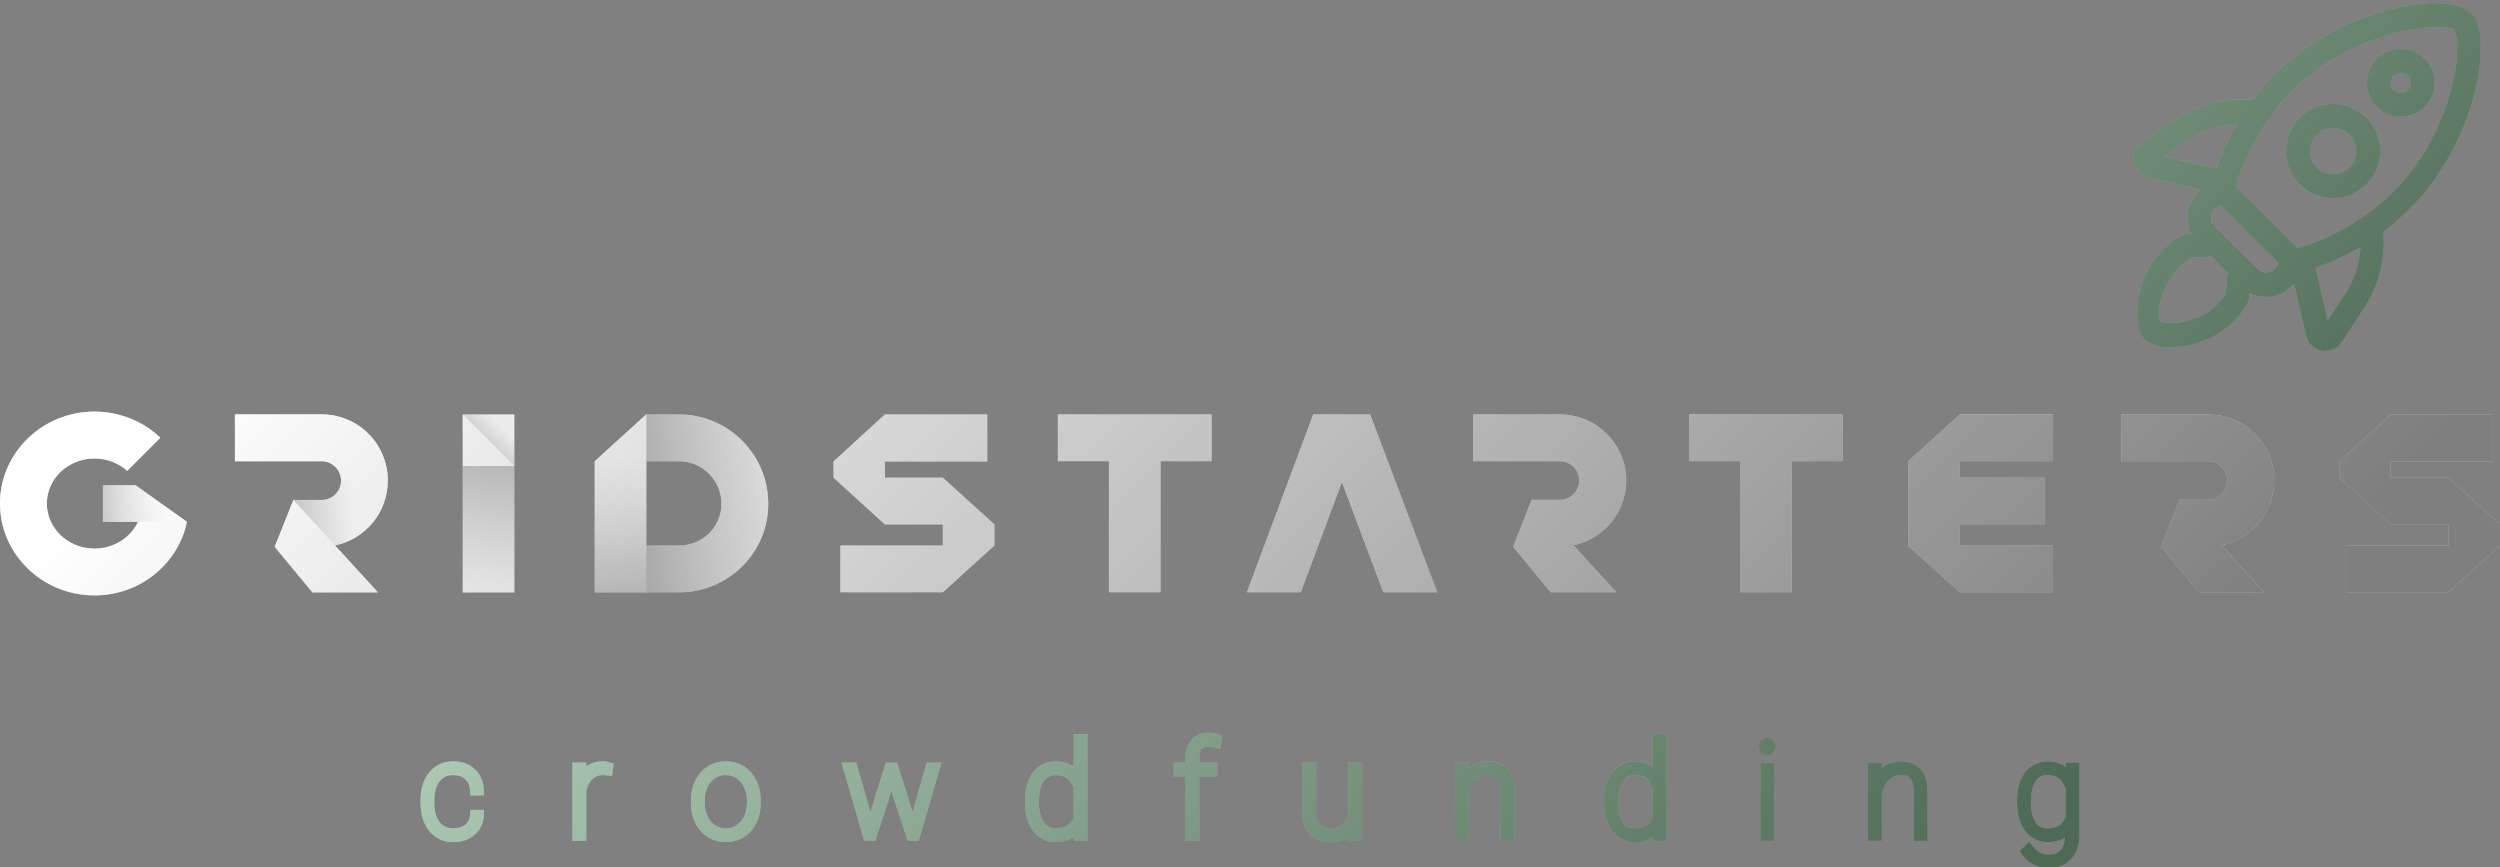 <svg width="810" height="281" viewBox="0 0 810 281" fill="none" xmlns="http://www.w3.org/2000/svg">
<rect x="0" y="0" width="810" height="281" fill="#808080" stroke="none"/>
<g clip-path="url(#clip0)">
<path d="M146.927 270.062C148.92 270.062 150.561 269.533 151.848 268.476C153.15 267.418 153.861 265.954 153.983 264.084H155.082C154.973 266.212 154.153 267.927 152.621 269.228C151.089 270.516 149.191 271.16 146.927 271.16C144.176 271.16 141.986 270.163 140.36 268.171C138.746 266.178 137.94 263.473 137.94 260.057V259.325C137.94 255.99 138.746 253.327 140.36 251.334C141.986 249.341 144.162 248.345 146.887 248.345C149.218 248.345 151.143 249.043 152.662 250.439C154.18 251.835 154.987 253.693 155.082 256.011H153.983C153.889 254.032 153.19 252.445 151.889 251.253C150.601 250.046 148.934 249.443 146.887 249.443C144.433 249.443 142.508 250.331 141.112 252.107C139.729 253.869 139.038 256.323 139.038 259.468V260.179C139.038 263.257 139.736 265.676 141.132 267.439C142.542 269.187 144.474 270.062 146.927 270.062L146.927 270.062Z" fill="#9DD5A8" stroke="#9DD5A8" stroke-width="3.384" stroke-miterlimit="2"/>
<path d="M196.864 249.547L195.441 249.425C193.57 249.425 192.004 250.035 190.743 251.255C189.483 252.461 188.656 254.156 188.263 256.338V270.756H187.165V248.754H188.263V253.33C188.859 251.798 189.754 250.584 190.947 249.69C192.14 248.795 193.638 248.348 195.441 248.348C196.078 248.348 196.593 248.422 196.986 248.571L196.864 249.547Z" fill="#9DD5A8" stroke="#9DD5A8" stroke-width="3.384" stroke-miterlimit="2"/>
<path d="M225.547 259.325C225.547 257.224 225.947 255.34 226.747 253.672C227.56 251.991 228.699 250.683 230.163 249.748C231.641 248.812 233.308 248.345 235.166 248.345C237.009 248.345 238.663 248.799 240.127 249.707C241.591 250.615 242.73 251.903 243.543 253.571C244.37 255.238 244.79 257.116 244.804 259.203V260.179C244.804 262.294 244.404 264.185 243.604 265.853C242.804 267.52 241.666 268.821 240.188 269.757C238.724 270.692 237.063 271.16 235.206 271.16C233.349 271.16 231.682 270.699 230.204 269.777C228.74 268.855 227.601 267.567 226.788 265.914C225.974 264.246 225.561 262.375 225.547 260.301L225.547 259.325ZM226.645 260.179C226.645 262.009 227.005 263.69 227.723 265.222C228.455 266.74 229.465 267.927 230.753 268.781C232.054 269.635 233.539 270.062 235.206 270.062C237.714 270.062 239.754 269.12 241.327 267.235C242.913 265.351 243.706 262.924 243.706 259.956V259.325C243.706 257.522 243.34 255.855 242.608 254.323C241.876 252.791 240.859 251.598 239.558 250.744C238.27 249.876 236.806 249.443 235.165 249.443C232.657 249.443 230.61 250.398 229.024 252.31C227.438 254.221 226.645 256.627 226.645 259.528L226.645 260.179Z" fill="#9DD5A8" stroke="#9DD5A8" stroke-width="3.384" stroke-miterlimit="2"/>
<path d="M280.646 264.39L281.845 269.128L288.291 248.753H289.41L295.815 269.128L297.055 264.39L301.529 248.753H302.81L296.405 270.754H295.307L289.877 254.222L288.84 250.277L287.722 254.222L282.374 270.754H281.276L274.891 248.753H276.152L280.646 264.39Z" fill="#9DD5A8" stroke="#9DD5A8" stroke-width="3.384" stroke-miterlimit="2"/>
<path d="M333.792 259.527C333.792 256.016 334.531 253.277 336.008 251.312C337.486 249.333 339.512 248.343 342.088 248.343C343.742 248.343 345.199 248.716 346.46 249.461C347.734 250.207 348.765 251.319 349.551 252.796V239.518H350.649V270.751H349.551V267.233C348.805 268.48 347.782 269.45 346.48 270.141C345.179 270.819 343.701 271.158 342.048 271.158C339.499 271.158 337.486 270.148 336.008 268.128C334.531 266.108 333.792 263.336 333.792 259.811L333.792 259.527ZM334.93 259.954C334.93 263.072 335.547 265.539 336.781 267.355C338.015 269.158 339.763 270.06 342.027 270.06C343.844 270.06 345.396 269.66 346.684 268.86C347.972 268.047 348.927 266.861 349.551 265.302V254.993C348.29 251.292 345.796 249.441 342.068 249.441C339.817 249.441 338.062 250.329 336.801 252.105C335.554 253.881 334.93 256.497 334.93 259.954L334.93 259.954Z" fill="#9DD5A8" stroke="#9DD5A8" stroke-width="3.384" stroke-miterlimit="2"/>
<path d="M385.795 270.756V249.873H381.972V248.754H385.795V245.542C385.808 243.508 386.317 241.929 387.32 240.804C388.337 239.665 389.746 239.096 391.549 239.096C392.553 239.096 393.42 239.211 394.152 239.441L393.99 240.499C393.285 240.295 392.478 240.194 391.57 240.194C390.119 240.194 388.974 240.668 388.133 241.617C387.306 242.553 386.893 243.888 386.893 245.623V248.754H392.709V249.873H386.893V270.756L385.795 270.756Z" fill="#9DD5A8" stroke="#9DD5A8" stroke-width="3.384" stroke-miterlimit="2"/>
<path d="M438.519 270.756V267.197C437.868 268.417 436.919 269.387 435.672 270.105C434.425 270.81 432.846 271.163 430.934 271.163C428.535 271.163 426.732 270.464 425.525 269.068C424.332 267.658 423.722 265.611 423.695 262.927V248.754H424.793V262.968C424.82 265.299 425.349 267.068 426.379 268.275C427.41 269.468 428.915 270.064 430.894 270.064C432.995 270.064 434.703 269.569 436.018 268.58C437.333 267.59 438.167 266.14 438.519 264.228V248.754H439.638V270.755L438.519 270.756Z" fill="#9DD5A8" stroke="#9DD5A8" stroke-width="3.384" stroke-miterlimit="2"/>
<path d="M474.193 253.873C474.911 252.165 475.969 250.816 477.365 249.826C478.761 248.837 480.307 248.342 482.001 248.342C484.36 248.342 486.109 249.013 487.247 250.355C488.4 251.683 488.983 253.696 488.996 256.394V270.75H487.898V256.354C487.885 253.995 487.403 252.253 486.454 251.128C485.505 249.989 484.001 249.42 481.94 249.42C480.042 249.42 478.395 250.098 476.999 251.453C475.616 252.795 474.681 254.53 474.193 256.659V270.751H473.095V248.749H474.193L474.193 253.873Z" fill="#9DD5A8" stroke="#9DD5A8" stroke-width="3.384" stroke-miterlimit="2"/>
<path d="M521.403 259.527C521.403 256.016 522.142 253.277 523.62 251.312C525.097 249.333 527.124 248.343 529.7 248.343C531.354 248.343 532.811 248.716 534.072 249.461C535.346 250.207 536.376 251.319 537.162 252.796V239.518H538.261V270.751H537.162V267.233C536.417 268.48 535.393 269.45 534.092 270.141C532.791 270.819 531.313 271.158 529.659 271.158C527.111 271.158 525.097 270.148 523.62 268.128C522.142 266.108 521.403 263.336 521.403 259.811L521.403 259.527ZM522.542 259.954C522.542 263.072 523.159 265.539 524.392 267.355C525.626 269.158 527.375 270.06 529.639 270.06C531.455 270.06 533.007 269.66 534.295 268.86C535.583 268.047 536.539 266.861 537.162 265.302V254.993C535.902 251.292 533.407 249.441 529.679 249.441C527.429 249.441 525.673 250.329 524.413 252.105C523.166 253.881 522.542 256.497 522.542 259.954L522.542 259.954Z" fill="#9DD5A8" stroke="#9DD5A8" stroke-width="3.384" stroke-miterlimit="2"/>
<path d="M573.108 270.756H572.009V248.755H573.108V270.756ZM571.44 241.881C571.44 241.569 571.549 241.305 571.766 241.088C571.982 240.857 572.247 240.742 572.559 240.742C572.87 240.742 573.135 240.857 573.352 241.088C573.582 241.305 573.697 241.569 573.697 241.881C573.697 242.193 573.582 242.457 573.352 242.674C573.135 242.891 572.87 242.999 572.559 242.999C572.247 242.999 571.982 242.891 571.766 242.674C571.549 242.457 571.44 242.193 571.44 241.881Z" fill="#9DD5A8" stroke="#9DD5A8" stroke-width="3.384" stroke-miterlimit="2"/>
<path d="M608.008 253.873C608.726 252.165 609.783 250.816 611.18 249.826C612.576 248.837 614.121 248.342 615.816 248.342C618.175 248.342 619.923 249.013 621.062 250.355C622.214 251.683 622.797 253.696 622.811 256.394V270.75H621.713V256.354C621.699 253.995 621.218 252.253 620.269 251.128C619.32 249.989 617.815 249.42 615.755 249.42C613.857 249.42 612.21 250.098 610.814 251.453C609.431 252.795 608.495 254.53 608.008 256.659V270.751H606.909V248.749H608.008L608.008 253.873Z" fill="#9DD5A8" stroke="#9DD5A8" stroke-width="3.384" stroke-miterlimit="2"/>
<path d="M655.201 259.528C655.201 256.016 655.94 253.278 657.417 251.313C658.895 249.333 660.921 248.344 663.497 248.344C665.137 248.344 666.595 248.723 667.869 249.482C669.143 250.228 670.167 251.326 670.939 252.777V248.75H672.058V270.366C672.058 273.267 671.312 275.531 669.821 277.157C668.33 278.798 666.303 279.618 663.741 279.618C662.263 279.618 660.908 279.299 659.674 278.662C658.454 278.025 657.41 277.11 656.543 275.917L657.316 275.185C658.17 276.269 659.105 277.096 660.122 277.666C661.138 278.249 662.331 278.54 663.7 278.54C665.964 278.54 667.727 277.849 668.987 276.466C670.248 275.097 670.899 273.158 670.939 270.65V267.275C670.18 268.522 669.15 269.484 667.849 270.162C666.561 270.827 665.097 271.159 663.456 271.159C660.908 271.159 658.895 270.149 657.417 268.129C655.94 266.109 655.201 263.337 655.201 259.812L655.201 259.528ZM656.319 259.955C656.319 263.1 656.943 265.574 658.19 267.377C659.437 269.166 661.186 270.061 663.436 270.061C665.293 270.061 666.873 269.634 668.174 268.78C669.475 267.912 670.397 266.699 670.939 265.14V255.156C669.746 251.347 667.259 249.442 663.477 249.442C661.213 249.442 659.45 250.33 658.19 252.106C656.943 253.882 656.319 256.498 656.319 259.955L656.319 259.955Z" fill="#9DD5A8" stroke="#9DD5A8" stroke-width="3.384" stroke-miterlimit="2"/>
<path d="M52.251 163.145H46.031C46.031 165.261 45.553 167.279 44.688 169.092C42.283 174.19 36.874 177.748 30.6 177.748C30.496 177.748 30.396 177.735 30.293 177.733V192.912C30.396 192.912 30.497 192.92 30.6 192.92C45.378 192.92 57.75 182.671 60.588 169.092V169.084L52.251 163.145Z" fill="url(#paint0_linear)"/>
<path d="M52.251 163.145L43.907 157.198H33.341V169.092H44.689C42.284 174.19 36.876 177.748 30.602 177.748C30.498 177.748 30.398 177.735 30.294 177.733C21.926 177.576 15.172 171.096 15.172 163.145C15.172 155.089 22.09 148.542 30.601 148.542C34.705 148.542 38.445 150.067 41.207 152.54L51.934 141.813C46.411 136.594 38.885 133.37 30.602 133.37C13.731 133.37 0 146.729 0 163.145C0 179.461 13.564 192.751 30.294 192.912C30.397 192.913 30.499 192.92 30.602 192.92C45.38 192.92 57.752 182.672 60.589 169.092V169.085L52.251 163.145Z" fill="white"/>
<path d="M60.587 169.083V169.094H33.335V157.194H43.909L52.254 163.142L60.587 169.083Z" fill="url(#paint1_linear)"/>
<path d="M60.587 169.083V169.094H33.335V157.194H43.909L52.254 163.142L60.587 169.083Z" fill="url(#paint2_linear)"/>
<path d="M15.172 163.145C15.172 155.089 22.09 148.542 30.601 148.542C34.705 148.542 38.445 150.067 41.207 152.54L51.934 141.813C46.411 136.594 38.885 133.37 30.602 133.37C13.731 133.37 0 146.729 0 163.145C0 179.461 13.564 192.751 30.294 192.912V177.734C21.926 177.577 15.172 171.096 15.172 163.146V163.145Z" fill="url(#paint3_linear)"/>
<path d="M125.665 155.715V155.715C125.665 143.873 116.066 134.273 104.224 134.273L76.114 134.274V149.445L104.224 149.445C107.687 149.445 110.494 152.252 110.494 155.715V155.715C110.494 159.177 107.687 161.984 104.225 161.985V161.984L95.079 161.984L89.01 177.156L101.222 191.928H122.463L108.544 176.725C118.309 174.722 125.654 166.08 125.654 155.722L125.665 155.715Z" fill="white"/>
<path d="M95.077 161.989L89.008 177.164L101.219 191.933H122.458L95.077 161.989Z" fill="url(#paint4_linear)"/>
<path d="M104.219 134.276V134.277V134.276L76.109 134.277V149.448L104.219 149.448C107.682 149.448 110.489 152.255 110.489 155.718H125.661C125.661 143.876 116.061 134.277 104.219 134.277L104.219 134.276Z" fill="url(#paint5_linear)"/>
<path d="M125.665 155.715V155.715H110.494V155.715C110.494 159.177 107.687 161.984 104.225 161.985V161.984L95.079 161.984L108.554 176.719C118.32 174.716 125.665 166.074 125.665 155.715L125.665 155.715Z" fill="url(#paint6_linear)"/>
<path d="M166.63 151.004V134.298H149.935V151.002V153.979V191.933H166.63V153.978V151.004Z" fill="white"/>
<path d="M166.625 151.002H149.935V191.931H166.625V151.002Z" fill="url(#paint7_linear)"/>
<path d="M166.63 134.298H149.955L166.63 150.968V134.298Z" fill="url(#paint8_linear)"/>
<path d="M166.665 151.002L149.935 134.278V151.002H166.665Z" fill="url(#paint9_linear)"/>
<path d="M219.99 134.277V134.279L219.99 134.276L209.388 134.277L209.387 134.287V134.277L192.697 149.449V191.931H209.387V191.914L219.99 191.914V191.915C235.941 191.915 248.918 179.154 248.918 163.204C248.918 147.254 235.941 134.277 219.99 134.277L219.99 134.277ZM219.99 176.743L219.99 176.742L209.387 176.743V149.448L219.99 149.448V149.448C227.575 149.448 233.745 155.619 233.745 163.204C233.745 170.788 227.574 176.742 219.99 176.742L219.99 176.743Z" fill="white"/>
<path d="M219.99 134.277V134.279L219.99 134.276L209.388 134.277L209.388 149.448L219.99 149.448V149.449C227.575 149.449 233.745 155.62 233.745 163.204C233.745 170.789 227.575 176.743 219.99 176.743L219.99 176.742L209.387 176.743L209.387 191.914L219.99 191.914V191.915C235.941 191.915 248.918 179.154 248.918 163.204C248.918 147.254 235.941 134.277 219.99 134.277L219.99 134.277Z" fill="url(#paint10_linear)"/>
<path d="M209.388 134.277L192.698 149.45V191.933H209.388V134.277Z" fill="url(#paint11_linear)"/>
<path d="M209.388 134.277L192.698 149.45V191.933H209.388V134.277Z" fill="url(#paint12_linear)"/>
<path d="M272.301 191.89H305.47L322.178 176.746V169.915L305.47 154.771H286.704V149.504H319.873V134.277H286.704L270.079 149.504V154.771L286.704 169.915H305.47V176.746H272.301V191.89Z" fill="white"/>
<path d="M392.539 149.419V134.275H342.745V149.419H359.289V191.888H375.997V149.419H392.539Z" fill="white"/>
<path d="M448.2 191.889H465.649L443.921 134.276H425.485L404.003 191.889H421.451L434.784 156.17L448.2 191.889Z" fill="white"/>
<path d="M526.89 155.679C526.89 143.91 517.261 134.28 505.409 134.28H477.343V149.424H505.409C508.865 149.424 511.664 152.222 511.664 155.679C511.664 159.136 508.865 161.934 505.409 161.934H496.273L490.264 177.16L502.446 191.893H523.68L509.771 176.666C519.483 174.691 526.891 166.049 526.891 155.679L526.89 155.679Z" fill="white"/>
<path d="M597.016 149.419V134.275H547.222V149.419H563.766V191.888H580.474V149.419H597.016Z" fill="white"/>
<path d="M634.976 149.419H665.182V134.275H634.976L618.269 149.419V176.908L634.976 191.888H665.182V176.744H634.976V169.913H662.384V154.769H634.976V149.419Z" fill="white"/>
<path d="M736.837 155.679C736.837 143.91 727.208 134.28 715.355 134.28H687.289V149.424H715.355C718.812 149.424 721.61 152.222 721.61 155.679C721.61 159.136 718.812 161.934 715.355 161.934H706.219L700.211 177.16L712.392 191.893H733.627L719.718 176.666C729.43 174.691 736.837 166.049 736.837 155.679L736.837 155.679Z" fill="white"/>
<path d="M760.121 191.89H793.29L809.998 176.746V169.915L793.29 154.771H774.524V149.504H807.693V134.277H774.524L757.899 149.504V154.771L774.524 169.915H793.29V176.746H760.121V191.89Z" fill="white"/>
<path d="M789.429 1.007C788.895 0.999 788.289 0.998 788.081 1.004C787.874 1.01 787.324 1.032 786.86 1.054C786.395 1.076 785.732 1.117 785.386 1.146C785.041 1.174 784.515 1.222 784.218 1.252C783.922 1.282 783.293 1.356 782.82 1.415C782.348 1.474 781.644 1.572 781.257 1.632C780.87 1.692 780.238 1.797 779.852 1.865C779.467 1.933 778.78 2.062 778.325 2.152C777.871 2.242 777.135 2.397 776.69 2.496C776.246 2.595 775.372 2.804 774.75 2.96C774.127 3.116 773.173 3.366 772.63 3.517C772.086 3.667 771.342 3.879 770.977 3.988C770.611 4.096 769.855 4.329 769.296 4.506C768.737 4.683 767.84 4.983 767.302 5.172C766.764 5.361 765.976 5.646 765.551 5.805C765.126 5.964 764.382 6.252 763.898 6.445C763.414 6.637 762.564 6.989 762.011 7.227C761.458 7.464 760.625 7.831 760.16 8.042C759.696 8.253 758.653 8.755 757.843 9.158C757.032 9.56 756.006 10.086 755.561 10.327C755.116 10.567 754.479 10.918 754.144 11.105C753.81 11.293 753.203 11.641 752.797 11.878C752.39 12.116 751.807 12.465 751.5 12.653C751.194 12.842 750.677 13.166 750.35 13.372C750.024 13.579 749.329 14.034 748.805 14.384C748.281 14.734 747.545 15.236 747.17 15.499C746.795 15.762 746.205 16.185 745.859 16.439C745.513 16.693 744.898 17.154 744.493 17.464C744.088 17.774 743.481 18.247 743.145 18.515C742.809 18.783 742.187 19.292 741.762 19.648C741.337 20.002 740.682 20.562 740.307 20.892C739.931 21.221 739.406 21.689 739.139 21.932C738.872 22.174 738.245 22.76 737.746 23.234C737.247 23.708 736.437 24.518 735.946 25.035C735.454 25.552 734.868 26.177 734.643 26.425C734.418 26.673 734.014 27.125 733.746 27.431C733.478 27.736 733.028 28.26 732.745 28.594C732.462 28.929 731.914 29.6 731.525 30.086C731.137 30.572 730.595 31.266 730.32 31.63L729.821 32.291L728.847 32.268C728.312 32.256 727.445 32.235 726.921 32.222C726.37 32.209 725.545 32.217 724.964 32.241C724.411 32.264 723.748 32.299 723.49 32.319C723.233 32.339 722.707 32.388 722.323 32.427C721.938 32.466 721.332 32.539 720.975 32.588C720.619 32.638 719.963 32.744 719.518 32.822C719.074 32.901 718.379 33.038 717.973 33.127C717.568 33.217 716.962 33.361 716.626 33.448C716.29 33.535 715.813 33.665 715.566 33.736C715.319 33.807 714.809 33.963 714.434 34.083C714.058 34.203 713.484 34.397 713.158 34.515C712.832 34.633 712.299 34.835 711.972 34.964C711.646 35.093 711.072 35.334 710.697 35.498C710.321 35.661 709.731 35.932 709.385 36.098C709.039 36.264 708.457 36.559 708.091 36.754C707.726 36.949 707.216 37.229 706.959 37.376C706.702 37.524 706.266 37.782 705.989 37.951C705.712 38.119 704.928 38.624 704.246 39.072C703.565 39.521 702.263 40.378 701.354 40.977C700.445 41.576 698.399 42.923 696.808 43.971C695.217 45.019 693.818 45.949 693.7 46.038C693.581 46.128 693.364 46.307 693.219 46.436C693.072 46.566 692.824 46.826 692.667 47.014C692.51 47.201 692.296 47.484 692.192 47.642C692.088 47.8 691.925 48.083 691.831 48.271C691.737 48.459 691.605 48.754 691.538 48.927C691.471 49.1 691.37 49.432 691.313 49.665C691.257 49.897 691.19 50.271 691.165 50.495C691.137 50.748 691.128 51.107 691.141 51.446C691.152 51.745 691.185 52.12 691.215 52.278C691.244 52.436 691.303 52.703 691.346 52.871C691.389 53.039 691.477 53.314 691.542 53.483C691.607 53.651 691.721 53.91 691.795 54.058C691.869 54.205 691.986 54.423 692.057 54.542C692.128 54.66 692.299 54.911 692.439 55.098C692.579 55.286 692.839 55.585 693.018 55.764C693.197 55.943 693.506 56.211 693.704 56.361C693.903 56.51 694.209 56.714 694.385 56.813C694.562 56.912 694.827 57.046 694.975 57.111C695.124 57.176 695.382 57.276 695.549 57.332C695.717 57.389 697.544 57.823 699.61 58.296C701.676 58.769 705.525 59.651 708.163 60.255C710.802 60.859 712.998 61.365 713.044 61.38L713.128 61.407L712.901 61.586C712.776 61.684 712.459 61.973 712.198 62.227C711.936 62.481 711.588 62.85 711.424 63.047C711.261 63.244 710.988 63.601 710.817 63.839C710.646 64.078 710.376 64.501 710.217 64.78C710.059 65.058 709.838 65.486 709.728 65.731C709.618 65.975 709.453 66.379 709.362 66.629C709.272 66.878 709.127 67.361 709.042 67.7C708.956 68.04 708.853 68.541 708.813 68.814C708.772 69.087 708.722 69.586 708.7 69.922C708.679 70.258 708.671 70.734 708.684 70.982C708.697 71.228 708.73 71.64 708.759 71.897C708.788 72.153 708.858 72.598 708.917 72.887C708.975 73.175 709.081 73.604 709.152 73.84C709.224 74.076 709.34 74.423 709.41 74.611C709.48 74.799 709.609 75.114 709.697 75.312C709.785 75.509 709.866 75.691 709.876 75.716C709.891 75.751 709.749 75.761 709.236 75.762L708.576 75.763L707.816 75.955C707.169 76.117 707.005 76.173 706.715 76.328C706.527 76.428 706.117 76.664 705.804 76.851C705.491 77.038 704.977 77.364 704.662 77.575C704.346 77.787 703.839 78.146 703.534 78.374C703.229 78.602 702.784 78.951 702.544 79.149C702.304 79.348 701.906 79.692 701.659 79.914C701.412 80.136 700.95 80.582 700.633 80.905C700.316 81.228 699.934 81.629 699.785 81.798C699.636 81.966 699.358 82.293 699.168 82.526C698.977 82.758 698.679 83.138 698.504 83.371C698.33 83.602 698.025 84.027 697.827 84.313C697.629 84.6 697.318 85.072 697.137 85.362C696.956 85.653 696.661 86.146 696.482 86.458C696.303 86.771 695.949 87.447 695.695 87.96C695.441 88.474 695.104 89.202 694.945 89.578C694.787 89.953 694.565 90.503 694.453 90.799C694.341 91.096 694.147 91.645 694.021 92.021C693.896 92.396 693.703 93.021 693.594 93.41C693.484 93.798 693.331 94.38 693.253 94.703C693.176 95.026 693.063 95.534 693.003 95.83C692.943 96.126 692.854 96.612 692.804 96.908C692.754 97.204 692.681 97.697 692.641 98.004C692.601 98.31 692.544 98.817 692.514 99.129C692.485 99.442 692.442 100.125 692.418 100.647C692.386 101.372 692.386 101.81 692.419 102.509C692.442 103.011 692.494 103.71 692.534 104.062C692.574 104.414 692.647 104.921 692.697 105.189C692.746 105.457 692.835 105.878 692.895 106.125C692.956 106.372 693.076 106.788 693.163 107.048C693.25 107.309 693.392 107.686 693.48 107.885C693.568 108.084 693.757 108.461 693.901 108.722C694.044 108.984 694.242 109.318 694.34 109.467C694.438 109.615 694.575 109.805 694.644 109.889C694.712 109.973 694.799 110.042 694.837 110.042C694.875 110.042 695.079 110.187 695.291 110.365C695.586 110.613 695.789 110.746 696.161 110.937C696.428 111.073 696.824 111.261 697.041 111.354C697.259 111.447 697.631 111.592 697.87 111.678C698.108 111.762 698.536 111.897 698.822 111.978C699.108 112.058 699.584 112.172 699.88 112.231C700.177 112.29 700.622 112.362 700.868 112.393C701.116 112.424 701.586 112.464 701.914 112.483C702.296 112.506 702.921 112.506 703.657 112.484C704.287 112.465 705.107 112.425 705.478 112.395C705.849 112.365 706.471 112.301 706.859 112.251C707.247 112.202 707.76 112.128 707.999 112.088C708.237 112.047 708.716 111.957 709.061 111.888C709.407 111.818 709.949 111.697 710.265 111.618C710.581 111.539 711.067 111.41 711.343 111.331C711.62 111.252 712.202 111.068 712.637 110.923C713.072 110.777 713.767 110.522 714.182 110.355C714.597 110.189 715.147 109.958 715.404 109.843C715.661 109.728 716.211 109.461 716.626 109.25C717.041 109.04 717.647 108.713 717.973 108.525C718.299 108.337 718.752 108.066 718.979 107.922C719.207 107.779 719.642 107.492 719.946 107.285C720.251 107.078 720.752 106.719 721.06 106.486C721.368 106.254 721.798 105.919 722.016 105.741C722.233 105.563 722.621 105.233 722.878 105.007C723.135 104.782 723.58 104.363 723.867 104.077C724.153 103.79 724.593 103.321 724.843 103.035C725.093 102.748 725.447 102.328 725.629 102.1C725.811 101.873 726.099 101.501 726.269 101.274C726.439 101.046 726.762 100.586 726.986 100.251C727.211 99.916 727.564 99.358 727.77 99.011C727.976 98.665 728.241 98.187 728.359 97.95C728.477 97.713 728.617 97.373 728.67 97.195L728.767 96.872L728.781 95.893C728.789 95.354 728.8 94.913 728.805 94.913C728.81 94.913 728.999 95.001 729.224 95.107C729.449 95.214 729.844 95.377 730.1 95.47C730.357 95.563 730.761 95.693 730.998 95.76C731.236 95.827 731.633 95.922 731.88 95.971C732.127 96.02 732.546 96.085 732.812 96.115C733.077 96.146 733.676 96.18 734.141 96.192C734.806 96.21 735.091 96.202 735.47 96.157C735.735 96.125 736.155 96.058 736.404 96.008C736.653 95.958 737.034 95.868 737.252 95.807C737.469 95.746 737.842 95.626 738.081 95.54C738.32 95.454 738.7 95.3 738.925 95.198C739.151 95.097 739.514 94.916 739.731 94.797C739.949 94.678 740.329 94.446 740.576 94.282C740.823 94.118 741.201 93.843 741.416 93.67C741.631 93.497 742.003 93.166 742.243 92.934C742.482 92.702 742.807 92.359 742.965 92.171C743.123 91.982 743.263 91.84 743.276 91.853C743.289 91.866 744.183 95.739 745.263 100.458C746.488 105.81 747.275 109.178 747.355 109.405C747.425 109.607 747.562 109.937 747.66 110.139C747.759 110.341 747.945 110.665 748.074 110.858C748.203 111.051 748.425 111.346 748.566 111.512C748.707 111.678 748.976 111.95 749.164 112.116C749.352 112.281 749.659 112.52 749.847 112.646C750.035 112.773 750.366 112.965 750.583 113.073C750.801 113.181 751.142 113.326 751.341 113.395C751.541 113.464 751.86 113.554 752.05 113.596C752.32 113.654 752.522 113.671 752.963 113.67C753.275 113.67 753.724 113.654 753.961 113.635C754.198 113.615 754.562 113.565 754.77 113.524C754.977 113.482 755.314 113.392 755.518 113.325C755.722 113.256 756.023 113.139 756.186 113.064C756.349 112.988 756.594 112.861 756.731 112.781C756.868 112.701 757.112 112.541 757.274 112.425C757.437 112.309 757.702 112.093 757.865 111.946C758.028 111.798 758.288 111.524 758.444 111.336C758.631 111.11 760.019 108.998 762.529 105.119C764.62 101.887 766.492 98.975 766.691 98.647C766.89 98.318 767.214 97.76 767.411 97.407C767.607 97.053 767.955 96.392 768.183 95.936C768.41 95.481 768.713 94.851 768.856 94.536C768.998 94.22 769.226 93.695 769.361 93.369C769.495 93.043 769.718 92.476 769.855 92.11C769.992 91.745 770.218 91.098 770.359 90.673C770.499 90.248 770.717 89.536 770.844 89.092C770.972 88.647 771.157 87.936 771.258 87.511C771.358 87.086 771.504 86.415 771.583 86.02C771.662 85.624 771.783 84.937 771.853 84.492C771.922 84.047 772.02 83.336 772.069 82.911C772.118 82.486 772.183 81.815 772.213 81.42C772.244 81.025 772.287 80.213 772.309 79.616C772.338 78.82 772.338 78.213 772.309 77.334C772.287 76.676 772.27 75.876 772.27 75.556V74.975L773.014 74.406C773.424 74.094 774.05 73.605 774.407 73.32C774.763 73.034 775.329 72.573 775.665 72.293C776.001 72.014 776.6 71.502 776.995 71.156C777.39 70.81 777.924 70.336 778.181 70.102C778.438 69.868 779.098 69.247 779.649 68.721C780.199 68.195 781.024 67.376 781.482 66.902C781.939 66.427 782.515 65.821 782.762 65.554C783.01 65.287 783.464 64.786 783.771 64.44C784.08 64.095 784.605 63.489 784.94 63.093C785.275 62.698 785.865 61.978 786.252 61.495C786.639 61.01 787.165 60.339 787.422 60.001C787.678 59.664 788.123 59.066 788.409 58.672C788.697 58.278 789.117 57.688 789.344 57.362C789.572 57.036 790.016 56.381 790.333 55.907C790.649 55.432 791.066 54.793 791.261 54.487C791.455 54.181 791.838 53.562 792.111 53.111C792.386 52.661 792.825 51.917 793.09 51.459C793.354 51 793.695 50.398 793.848 50.121C794.002 49.845 794.341 49.214 794.603 48.72C794.865 48.226 795.257 47.466 795.474 47.031C795.692 46.596 796.056 45.844 796.283 45.36C796.511 44.876 796.814 44.221 796.957 43.905C797.1 43.588 797.385 42.936 797.592 42.454C797.798 41.972 798.135 41.161 798.34 40.651C798.545 40.141 798.866 39.314 799.053 38.814C799.24 38.313 799.518 37.548 799.67 37.113C799.821 36.678 800.032 36.062 800.138 35.743C800.244 35.425 800.419 34.883 800.527 34.54C800.635 34.196 800.829 33.559 800.957 33.124C801.085 32.69 801.263 32.067 801.354 31.741C801.444 31.415 801.615 30.768 801.734 30.303C801.852 29.839 802.048 29.03 802.168 28.507C802.288 27.983 802.482 27.077 802.599 26.494C802.716 25.911 802.876 25.054 802.955 24.59C803.034 24.125 803.155 23.357 803.224 22.883C803.293 22.409 803.398 21.584 803.458 21.05C803.517 20.517 803.591 19.789 803.62 19.433C803.649 19.078 803.694 18.487 803.72 18.122C803.748 17.711 803.766 16.709 803.766 15.499C803.766 14.193 803.75 13.349 803.719 12.965C803.693 12.649 803.639 12.099 803.601 11.743C803.562 11.388 803.481 10.797 803.421 10.432C803.361 10.066 803.264 9.549 803.205 9.282C803.146 9.015 803.043 8.603 802.976 8.366C802.909 8.129 802.78 7.72 802.689 7.459C802.597 7.197 802.443 6.804 802.346 6.586C802.248 6.367 802.062 5.991 801.93 5.75C801.799 5.509 801.601 5.179 801.489 5.018C801.378 4.856 801.189 4.61 801.071 4.47L800.855 4.217L800.719 4.216C800.603 4.215 800.48 4.143 799.875 3.718C799.485 3.445 799.044 3.148 798.894 3.058C798.745 2.967 798.456 2.81 798.253 2.708C798.049 2.605 797.703 2.448 797.483 2.358C797.262 2.267 796.896 2.13 796.669 2.053C796.442 1.976 796.021 1.85 795.735 1.772C795.448 1.695 794.939 1.575 794.603 1.506C794.267 1.438 793.709 1.341 793.363 1.291C793.017 1.241 792.475 1.176 792.159 1.146C791.843 1.116 791.318 1.075 790.991 1.056C790.665 1.036 789.962 1.014 789.428 1.006L789.429 1.007ZM789.752 8.798C791.077 8.805 791.647 8.822 792.052 8.867C792.349 8.899 792.793 8.958 793.04 8.997C793.288 9.037 793.679 9.117 793.91 9.176C794.141 9.234 794.432 9.321 794.558 9.368C794.683 9.415 794.87 9.496 794.973 9.548C795.112 9.619 795.179 9.681 795.235 9.792C795.277 9.874 795.367 10.085 795.435 10.263C795.504 10.44 795.615 10.799 795.682 11.06C795.749 11.322 795.836 11.729 795.876 11.964C795.917 12.199 795.974 12.61 796.003 12.877C796.034 13.143 796.074 13.628 796.094 13.955C796.114 14.28 796.13 14.984 796.13 15.518C796.13 16.051 796.114 16.795 796.095 17.171C796.075 17.546 796.043 18.064 796.023 18.321C796.002 18.578 795.953 19.119 795.913 19.524C795.872 19.929 795.783 20.673 795.715 21.177C795.646 21.681 795.525 22.482 795.446 22.956C795.367 23.43 795.197 24.343 795.069 24.983C794.94 25.624 794.738 26.562 794.619 27.067C794.5 27.573 794.305 28.359 794.186 28.813C794.067 29.268 793.889 29.923 793.79 30.269C793.692 30.614 793.505 31.245 793.377 31.67C793.248 32.095 793.029 32.791 792.889 33.215C792.75 33.64 792.51 34.344 792.357 34.779C792.203 35.213 791.969 35.86 791.836 36.216C791.703 36.572 791.418 37.302 791.204 37.839C790.989 38.377 790.63 39.242 790.405 39.762C790.18 40.282 789.829 41.071 789.625 41.516C789.421 41.961 788.942 42.947 788.561 43.708C788.181 44.469 787.73 45.35 787.559 45.666C787.388 45.983 787.053 46.589 786.814 47.014C786.575 47.439 786.138 48.191 785.842 48.685C785.547 49.179 785.094 49.915 784.837 50.32C784.579 50.725 784.191 51.323 783.974 51.65C783.756 51.975 783.336 52.59 783.039 53.015C782.743 53.44 782.15 54.257 781.721 54.83C781.293 55.403 780.702 56.171 780.409 56.536C780.116 56.902 779.673 57.444 779.424 57.74C779.176 58.037 778.747 58.538 778.471 58.854C778.194 59.17 777.702 59.72 777.377 60.076C777.052 60.432 776.234 61.273 775.561 61.946C774.888 62.619 774.037 63.444 773.671 63.779C773.305 64.114 772.682 64.671 772.287 65.018C771.893 65.364 771.279 65.891 770.923 66.188C770.567 66.486 769.947 66.991 769.545 67.311C769.143 67.631 768.464 68.156 768.036 68.479C767.608 68.802 766.878 69.338 766.413 69.67C765.948 70.002 765.027 70.633 764.365 71.072C763.703 71.511 762.862 72.055 762.496 72.282C762.13 72.509 761.573 72.849 761.257 73.036C760.94 73.224 760.383 73.549 760.017 73.758C759.651 73.966 758.988 74.334 758.543 74.573C758.099 74.813 757.242 75.258 756.639 75.561C756.036 75.865 755.156 76.293 754.684 76.514C754.212 76.734 753.508 77.053 753.121 77.223C752.734 77.392 752.077 77.672 751.661 77.845C751.246 78.018 750.551 78.297 750.116 78.466C749.682 78.635 748.946 78.91 748.482 79.078C748.018 79.246 747.201 79.528 746.667 79.705C746.134 79.883 745.417 80.114 745.075 80.219L744.452 80.41L734.424 70.385L724.395 60.355L724.586 59.733C724.691 59.39 724.942 58.617 725.144 58.014C725.346 57.411 725.621 56.619 725.754 56.254C725.888 55.888 726.13 55.241 726.294 54.816C726.457 54.391 726.721 53.728 726.879 53.343C727.037 52.957 727.315 52.303 727.496 51.888C727.677 51.473 727.982 50.794 728.173 50.379C728.365 49.963 728.791 49.082 729.121 48.42C729.451 47.758 729.887 46.909 730.088 46.533C730.289 46.158 730.64 45.519 730.868 45.114C731.096 44.709 731.568 43.9 731.918 43.317C732.267 42.734 732.76 41.934 733.013 41.538C733.266 41.143 733.734 40.432 734.054 39.957C734.375 39.483 734.844 38.804 735.098 38.448C735.352 38.092 735.789 37.493 736.069 37.116C736.349 36.739 736.818 36.124 737.111 35.75C737.404 35.377 737.855 34.812 738.113 34.495C738.371 34.179 738.873 33.581 739.229 33.166C739.584 32.751 740.101 32.16 740.377 31.854C740.653 31.548 741.082 31.079 741.329 30.812C741.577 30.545 742.128 29.974 742.554 29.542C742.979 29.111 743.659 28.446 744.064 28.065C744.469 27.684 744.995 27.198 745.232 26.984C745.469 26.771 745.938 26.359 746.274 26.07C746.61 25.78 747.168 25.309 747.513 25.024C747.86 24.738 748.401 24.302 748.717 24.054C749.034 23.806 749.583 23.384 749.939 23.117C750.295 22.849 750.925 22.389 751.34 22.093C751.756 21.797 752.394 21.352 752.76 21.104C753.126 20.856 753.74 20.451 754.125 20.204C754.511 19.958 755.158 19.553 755.563 19.306C755.968 19.059 756.607 18.679 756.982 18.461C757.358 18.244 757.972 17.896 758.348 17.688C758.723 17.481 759.427 17.103 759.911 16.85C760.395 16.596 761.147 16.216 761.582 16.006C762.017 15.794 762.696 15.472 763.091 15.289C763.486 15.107 764.141 14.812 764.546 14.635C764.952 14.457 765.671 14.153 766.145 13.959C766.62 13.764 767.356 13.473 767.78 13.31C768.205 13.149 768.949 12.875 769.433 12.702C769.918 12.529 770.71 12.257 771.194 12.097C771.678 11.938 772.43 11.7 772.865 11.569C773.3 11.438 773.971 11.241 774.356 11.133C774.742 11.024 775.558 10.808 776.171 10.653C776.784 10.498 777.584 10.304 777.95 10.222C778.316 10.14 778.924 10.01 779.302 9.933C779.68 9.856 780.294 9.737 780.667 9.669C781.04 9.6 781.71 9.486 782.154 9.416C782.599 9.346 783.262 9.248 783.627 9.199C783.993 9.151 784.672 9.071 785.137 9.023C785.601 8.974 786.224 8.915 786.52 8.892C786.817 8.869 787.269 8.837 787.526 8.821C787.783 8.805 788.786 8.796 789.754 8.802L789.752 8.798ZM724.702 40.048C724.736 40.045 724.765 40.049 724.765 40.057C724.765 40.065 724.65 40.271 724.509 40.515C724.369 40.759 724.04 41.347 723.778 41.821C723.516 42.295 723.086 43.096 722.823 43.6C722.559 44.104 722.122 44.969 721.851 45.522C721.581 46.076 721.17 46.941 720.938 47.445C720.706 47.949 720.3 48.866 720.036 49.482C719.772 50.099 719.385 51.033 719.177 51.558C718.968 52.083 718.645 52.922 718.459 53.422C718.273 53.923 718.11 54.377 718.096 54.431C718.076 54.514 718.055 54.528 717.978 54.516C717.926 54.507 714.088 53.637 709.448 52.582C704.809 51.527 701.014 50.655 701.015 50.644C701.016 50.633 701.658 50.201 702.443 49.684C703.227 49.167 704.767 48.149 705.864 47.423C706.961 46.697 708.238 45.852 708.703 45.546C709.167 45.24 709.773 44.849 710.05 44.677C710.327 44.505 710.796 44.226 711.092 44.058C711.389 43.89 711.866 43.63 712.152 43.48C712.439 43.331 712.924 43.092 713.23 42.95C713.537 42.809 713.957 42.62 714.165 42.53C714.372 42.441 714.801 42.267 715.117 42.143C715.433 42.019 716.007 41.809 716.392 41.678C716.778 41.546 717.393 41.352 717.76 41.245C718.126 41.139 718.725 40.98 719.089 40.891C719.454 40.802 719.995 40.681 720.291 40.622C720.588 40.563 721.082 40.473 721.388 40.422C721.695 40.371 722.261 40.291 722.646 40.242C723.031 40.195 723.596 40.137 723.903 40.114C724.209 40.092 724.5 40.068 724.55 40.063C724.599 40.057 724.668 40.05 724.702 40.047L724.702 40.048ZM719.465 66.457C719.484 66.456 723.743 70.697 728.929 75.883C735.701 82.655 738.349 85.325 738.329 85.36C738.313 85.387 738.08 85.724 737.812 86.11C737.544 86.495 737.198 86.942 737.044 87.104C736.889 87.265 736.644 87.48 736.498 87.581C736.352 87.681 736.098 87.828 735.934 87.906C735.769 87.984 735.495 88.088 735.324 88.137C735.153 88.186 734.847 88.244 734.644 88.266C734.372 88.296 734.178 88.297 733.905 88.267C733.702 88.245 733.41 88.195 733.256 88.155C733.102 88.115 732.814 88.004 732.617 87.909C732.419 87.814 732.139 87.652 731.995 87.55C731.821 87.426 729.31 84.963 724.539 80.235C720.582 76.314 717.285 73.029 717.213 72.934C717.14 72.838 717.014 72.65 716.932 72.515C716.849 72.379 716.734 72.148 716.675 72.001C716.616 71.853 716.535 71.608 716.495 71.456C716.45 71.287 716.415 71.004 716.402 70.727C716.39 70.447 716.399 70.159 716.426 69.973C716.45 69.808 716.511 69.542 716.561 69.383C716.611 69.225 716.716 68.966 716.794 68.808C716.873 68.65 717.008 68.421 717.095 68.3C717.181 68.179 717.333 67.991 717.432 67.883C717.53 67.775 717.703 67.615 717.815 67.528C717.927 67.442 718.336 67.166 718.723 66.915C719.111 66.665 719.445 66.459 719.464 66.457L719.465 66.457ZM764.731 80.182C764.745 80.181 764.748 80.29 764.737 80.424C764.726 80.557 764.686 80.998 764.647 81.403C764.608 81.808 764.527 82.471 764.468 82.876C764.408 83.282 764.29 83.969 764.203 84.404C764.117 84.838 763.972 85.488 763.882 85.847C763.791 86.206 763.646 86.749 763.558 87.052C763.47 87.356 763.315 87.855 763.213 88.16C763.111 88.466 762.917 89.007 762.783 89.362C762.648 89.718 762.449 90.22 762.34 90.477C762.232 90.734 762.004 91.243 761.833 91.608C761.663 91.974 761.362 92.576 761.163 92.949C760.964 93.321 760.646 93.887 760.456 94.207C760.267 94.527 760.025 94.923 759.92 95.087C759.814 95.251 759.714 95.377 759.697 95.366C759.681 95.356 758.432 97.247 756.922 99.567C755.412 101.888 754.167 103.788 754.156 103.789C754.145 103.789 753.267 99.97 752.207 95.301C751.145 90.631 750.277 86.793 750.277 86.77C750.278 86.748 750.322 86.718 750.376 86.704C750.431 86.691 750.856 86.542 751.32 86.374C751.784 86.205 752.552 85.918 753.027 85.734C753.501 85.551 754.302 85.231 754.805 85.024C755.31 84.816 756.045 84.504 756.44 84.332C756.836 84.159 757.563 83.832 758.057 83.605C758.552 83.378 759.522 82.912 760.214 82.569C760.905 82.226 761.908 81.712 762.441 81.427C762.975 81.141 763.703 80.744 764.059 80.544C764.414 80.345 764.717 80.182 764.731 80.182L764.731 80.182ZM716.389 83.133L716.512 83.128L719.096 85.72L721.68 88.312L721.659 88.514C721.647 88.625 721.532 90.114 721.403 91.824C721.274 93.534 721.162 94.965 721.153 95.004C721.145 95.044 720.978 95.319 720.783 95.615C720.588 95.912 720.283 96.348 720.106 96.585C719.928 96.823 719.598 97.235 719.373 97.502C719.147 97.768 718.688 98.262 718.351 98.599C718.014 98.936 717.537 99.382 717.29 99.589C717.043 99.797 716.704 100.073 716.535 100.202C716.368 100.331 716.043 100.568 715.815 100.728C715.587 100.889 715.102 101.201 714.737 101.421C714.372 101.641 713.726 101.994 713.301 102.205C712.877 102.416 712.343 102.668 712.115 102.764C711.888 102.861 711.43 103.042 711.097 103.168C710.764 103.293 710.231 103.477 709.912 103.577C709.592 103.677 709.024 103.838 708.648 103.935C708.272 104.031 707.682 104.166 707.336 104.235C706.991 104.304 706.425 104.401 706.079 104.451C705.733 104.501 705.151 104.569 704.785 104.602C704.37 104.64 703.77 104.662 703.186 104.662C702.672 104.662 702.082 104.644 701.874 104.62C701.667 104.597 701.327 104.546 701.12 104.506C700.912 104.467 700.662 104.408 700.563 104.376C700.464 104.344 700.325 104.282 700.254 104.237C700.184 104.193 700.059 104.081 699.978 103.989C699.897 103.896 699.78 103.7 699.718 103.551C699.656 103.403 699.573 103.133 699.534 102.952C699.494 102.771 699.451 102.421 699.437 102.176C699.423 101.93 699.423 101.462 699.437 101.134C699.451 100.806 699.488 100.348 699.519 100.114C699.551 99.882 699.617 99.469 699.666 99.198C699.716 98.927 699.836 98.382 699.932 97.987C700.029 97.591 700.183 97.025 700.275 96.729C700.367 96.433 700.512 95.987 700.597 95.739C700.682 95.49 700.837 95.07 700.942 94.804C701.045 94.539 701.232 94.087 701.356 93.8C701.479 93.514 701.684 93.061 701.811 92.794C701.938 92.527 702.176 92.058 702.34 91.752C702.505 91.446 702.785 90.953 702.963 90.656C703.141 90.36 703.431 89.899 703.609 89.632C703.786 89.365 704.139 88.872 704.392 88.536C704.645 88.2 705.018 87.731 705.222 87.494C705.425 87.257 705.85 86.803 706.167 86.486C706.484 86.169 706.962 85.726 707.229 85.5C707.496 85.275 707.924 84.935 708.181 84.743C708.438 84.552 708.818 84.282 709.025 84.144C709.233 84.005 709.543 83.809 709.714 83.708C709.983 83.549 710.058 83.522 710.271 83.504C710.406 83.493 711.608 83.419 712.942 83.34C714.276 83.261 715.57 83.183 715.817 83.168C716.064 83.151 716.321 83.136 716.389 83.133L716.389 83.133ZM778.07 15.834C777.616 15.826 777.095 15.834 776.913 15.851C776.731 15.869 776.375 15.917 776.122 15.958C775.869 15.999 775.493 16.074 775.285 16.124C775.078 16.175 774.669 16.296 774.377 16.393C774.084 16.49 773.645 16.659 773.401 16.769C773.157 16.879 772.782 17.067 772.567 17.186C772.353 17.304 771.999 17.52 771.782 17.664C771.564 17.808 771.225 18.055 771.027 18.213C770.83 18.371 770.516 18.644 770.329 18.819C770.143 18.995 769.855 19.291 769.688 19.478C769.522 19.664 769.252 19.996 769.088 20.214C768.924 20.433 768.688 20.773 768.563 20.971C768.438 21.169 768.221 21.557 768.08 21.834C767.938 22.11 767.741 22.547 767.642 22.804C767.542 23.061 767.402 23.473 767.33 23.72C767.258 23.967 767.16 24.363 767.112 24.601C767.063 24.838 766.998 25.231 766.968 25.474C766.939 25.717 766.904 26.154 766.891 26.444C766.878 26.744 766.886 27.205 766.909 27.511C766.932 27.808 766.975 28.22 767.005 28.427C767.036 28.635 767.102 28.991 767.152 29.218C767.202 29.445 767.329 29.89 767.433 30.206C767.537 30.523 767.706 30.975 767.808 31.212C767.91 31.45 768.101 31.838 768.231 32.075C768.362 32.312 768.589 32.686 768.735 32.906C768.881 33.126 769.141 33.482 769.312 33.697C769.482 33.911 769.841 34.306 770.109 34.573C770.377 34.84 770.772 35.199 770.986 35.37C771.201 35.542 771.557 35.802 771.777 35.947C771.997 36.094 772.343 36.306 772.546 36.419C772.749 36.532 773.069 36.697 773.257 36.784C773.445 36.871 773.813 37.023 774.074 37.12C774.335 37.218 774.767 37.355 775.034 37.424C775.301 37.494 775.697 37.583 775.914 37.623C776.132 37.662 776.455 37.712 776.633 37.733C776.811 37.754 777.215 37.781 777.531 37.793C777.87 37.807 778.331 37.799 778.654 37.774C778.956 37.751 779.4 37.699 779.642 37.66C779.885 37.62 780.253 37.547 780.46 37.496C780.668 37.446 781.015 37.347 781.232 37.278C781.45 37.209 781.8 37.082 782.009 36.997C782.22 36.911 782.583 36.745 782.818 36.627C783.053 36.508 783.422 36.304 783.639 36.172C783.856 36.04 784.252 35.769 784.519 35.569C784.851 35.321 785.206 35.006 785.637 34.575C786.07 34.142 786.382 33.791 786.63 33.458C786.829 33.191 787.101 32.795 787.235 32.578C787.369 32.361 787.58 31.98 787.703 31.733C787.827 31.486 787.995 31.114 788.078 30.907C788.161 30.699 788.276 30.384 788.334 30.206C788.392 30.028 788.486 29.697 788.544 29.47C788.601 29.242 788.68 28.862 788.72 28.623C788.76 28.385 788.812 27.973 788.836 27.707C788.862 27.407 788.87 26.944 788.857 26.487C788.845 26.032 788.808 25.558 788.761 25.247C788.72 24.971 788.621 24.477 788.541 24.151C788.461 23.825 788.325 23.364 788.239 23.127C788.153 22.89 788.002 22.515 787.903 22.294C787.805 22.073 787.632 21.725 787.519 21.521C787.407 21.317 787.242 21.038 787.153 20.899C787.064 20.761 786.893 20.511 786.773 20.345C786.653 20.179 786.452 19.92 786.326 19.77C786.2 19.62 785.9 19.298 785.659 19.055C785.418 18.811 785.035 18.461 784.808 18.278C784.581 18.094 784.241 17.838 784.053 17.71C783.866 17.581 783.508 17.361 783.259 17.222C783.009 17.082 782.64 16.894 782.437 16.803C782.235 16.712 781.899 16.574 781.691 16.495C781.483 16.417 781.109 16.297 780.859 16.228C780.61 16.159 780.247 16.07 780.051 16.03C779.856 15.991 779.517 15.933 779.297 15.903C779.074 15.872 778.531 15.841 778.07 15.833L778.07 15.834ZM777.981 23.709C778.149 23.718 778.387 23.748 778.51 23.776C778.633 23.804 778.863 23.876 779.021 23.937C779.178 23.998 779.425 24.125 779.569 24.22C779.713 24.315 779.906 24.459 779.997 24.54C780.089 24.622 780.253 24.806 780.363 24.95C780.473 25.094 780.628 25.341 780.707 25.499C780.786 25.657 780.888 25.916 780.934 26.074C781.004 26.318 781.016 26.445 781.017 26.918C781.017 27.348 781.002 27.533 780.95 27.727C780.914 27.865 780.822 28.11 780.747 28.272C780.672 28.433 780.558 28.644 780.492 28.739C780.427 28.834 780.284 29.007 780.174 29.123C780.065 29.239 779.875 29.405 779.754 29.492C779.632 29.579 779.396 29.715 779.228 29.793C779.061 29.872 778.78 29.971 778.605 30.015C778.354 30.077 778.183 30.094 777.801 30.093C777.397 30.092 777.258 30.076 776.972 30C776.783 29.95 776.508 29.848 776.361 29.774C776.214 29.7 776.005 29.579 775.895 29.505C775.786 29.431 775.605 29.278 775.492 29.165C775.379 29.052 775.211 28.847 775.119 28.708C775.028 28.57 774.907 28.348 774.851 28.215C774.795 28.081 774.724 27.876 774.693 27.759C774.663 27.642 774.621 27.405 774.602 27.231C774.577 27.01 774.578 26.815 774.606 26.584C774.628 26.402 774.687 26.124 774.736 25.966C774.786 25.808 774.868 25.598 774.918 25.499C774.967 25.4 775.074 25.222 775.154 25.104C775.234 24.986 775.364 24.819 775.443 24.733C775.522 24.648 775.684 24.5 775.804 24.405C775.924 24.309 776.129 24.173 776.259 24.101C776.389 24.03 776.608 23.932 776.745 23.884C776.881 23.837 777.089 23.781 777.208 23.759C777.327 23.738 777.48 23.714 777.549 23.706C777.619 23.698 777.813 23.7 777.981 23.709L777.981 23.709ZM756.078 33.657C755.466 33.651 754.892 33.652 754.803 33.66C754.714 33.668 754.423 33.699 754.156 33.73C753.889 33.76 753.444 33.825 753.168 33.875C752.891 33.925 752.447 34.02 752.18 34.087C751.913 34.155 751.484 34.276 751.227 34.358C750.97 34.44 750.539 34.595 750.267 34.702C749.997 34.809 749.576 34.99 749.333 35.105C749.09 35.22 748.681 35.432 748.424 35.575C748.167 35.719 747.707 36.004 747.4 36.208C747.094 36.412 746.651 36.733 746.417 36.92C746.183 37.108 745.794 37.439 745.554 37.656C745.314 37.873 744.92 38.266 744.679 38.53C744.438 38.794 744.119 39.162 743.971 39.348C743.823 39.534 743.574 39.865 743.419 40.084C743.264 40.304 743.025 40.661 742.888 40.879C742.752 41.096 742.47 41.613 742.261 42.029C742.051 42.444 741.805 42.977 741.712 43.214C741.619 43.452 741.478 43.84 741.399 44.077C741.318 44.314 741.19 44.751 741.112 45.047C741.035 45.343 740.932 45.796 740.883 46.053C740.834 46.31 740.769 46.722 740.738 46.969C740.707 47.216 740.663 47.686 740.641 48.011C740.617 48.358 740.609 48.896 740.622 49.305C740.635 49.69 740.668 50.227 740.697 50.496C740.726 50.766 740.782 51.18 740.822 51.415C740.863 51.65 740.936 52.028 740.986 52.254C741.036 52.48 741.127 52.843 741.188 53.06C741.249 53.278 741.387 53.702 741.493 54.004C741.6 54.305 741.777 54.758 741.887 55.01C741.996 55.262 742.196 55.678 742.331 55.936C742.465 56.193 742.707 56.62 742.869 56.883C743.03 57.147 743.275 57.521 743.412 57.715C743.549 57.909 743.762 58.194 743.884 58.349C744.007 58.504 744.256 58.8 744.437 59.008C744.62 59.215 744.985 59.595 745.249 59.852C745.513 60.109 745.883 60.447 746.071 60.604C746.259 60.761 746.568 61.005 746.758 61.147C746.948 61.289 747.24 61.494 747.405 61.603C747.57 61.712 747.859 61.894 748.046 62.008C748.233 62.121 748.565 62.308 748.783 62.424C749.001 62.539 749.365 62.716 749.592 62.818C749.82 62.92 750.256 63.097 750.562 63.212C750.869 63.328 751.313 63.478 751.551 63.546C751.788 63.613 752.087 63.695 752.215 63.727C752.344 63.76 752.596 63.818 752.775 63.857C752.953 63.896 753.382 63.969 753.727 64.019C754.071 64.069 754.705 64.13 755.135 64.153C755.746 64.187 756.08 64.187 756.662 64.153C757.072 64.129 757.594 64.085 757.821 64.056C758.048 64.026 758.453 63.961 758.719 63.91C758.986 63.859 759.399 63.77 759.636 63.71C759.873 63.651 760.293 63.529 760.57 63.439C760.847 63.349 761.259 63.203 761.486 63.114C761.714 63.026 762.175 62.821 762.511 62.658C762.847 62.495 763.299 62.26 763.517 62.135C763.734 62.01 764.106 61.778 764.343 61.62C764.58 61.461 764.93 61.214 765.121 61.07C765.311 60.926 765.589 60.704 765.738 60.578C765.887 60.451 766.18 60.188 766.389 59.994C766.597 59.8 766.94 59.451 767.15 59.219C767.359 58.987 767.671 58.621 767.841 58.406C768.012 58.191 768.276 57.838 768.427 57.622C768.579 57.406 768.843 56.994 769.014 56.708C769.185 56.421 769.452 55.928 769.607 55.612C769.762 55.295 769.977 54.81 770.086 54.534C770.195 54.257 770.358 53.796 770.448 53.51C770.539 53.223 770.668 52.754 770.736 52.467C770.804 52.181 770.885 51.809 770.916 51.641C770.947 51.473 771.005 51.085 771.046 50.779C771.097 50.399 771.127 49.918 771.142 49.269C771.155 48.664 771.148 48.12 771.12 47.778C771.097 47.481 771.045 47.013 771.006 46.736C770.966 46.459 770.878 45.974 770.81 45.658C770.742 45.342 770.615 44.848 770.528 44.562C770.441 44.275 770.305 43.861 770.226 43.642C770.148 43.423 770.006 43.067 769.913 42.852C769.819 42.636 769.653 42.282 769.545 42.064C769.436 41.847 769.25 41.501 769.132 41.295C769.014 41.09 768.843 40.807 768.753 40.667C768.663 40.526 768.451 40.217 768.282 39.98C768.112 39.743 767.812 39.355 767.615 39.119C767.419 38.882 767.071 38.496 766.842 38.26C766.614 38.025 766.225 37.654 765.978 37.437C765.731 37.219 765.299 36.869 765.018 36.66C764.737 36.45 764.277 36.134 763.996 35.958C763.715 35.783 763.224 35.504 762.906 35.34C762.588 35.176 762.096 34.943 761.812 34.823C761.528 34.703 761.035 34.518 760.716 34.411C760.397 34.305 759.87 34.154 759.545 34.075C759.219 33.996 758.759 33.898 758.522 33.857C758.285 33.816 757.889 33.757 757.642 33.725C757.345 33.688 756.812 33.665 756.078 33.657L756.078 33.657ZM755.9 41.475C756.216 41.473 756.613 41.488 756.78 41.508C756.948 41.529 757.255 41.579 757.462 41.62C757.67 41.661 758.056 41.765 758.32 41.852C758.585 41.939 758.997 42.106 759.237 42.223C759.476 42.34 759.842 42.547 760.049 42.684C760.257 42.82 760.572 43.053 760.75 43.202C760.928 43.351 761.211 43.617 761.38 43.793C761.548 43.969 761.788 44.247 761.912 44.41C762.036 44.574 762.221 44.841 762.322 45.003C762.423 45.166 762.599 45.493 762.713 45.73C762.828 45.967 762.986 46.355 763.065 46.592C763.143 46.829 763.248 47.225 763.298 47.472C763.347 47.719 763.407 48.132 763.43 48.389C763.454 48.657 763.462 49.032 763.448 49.269C763.435 49.496 763.4 49.852 763.37 50.06C763.34 50.267 763.269 50.616 763.213 50.834C763.156 51.053 763.05 51.393 762.976 51.589C762.903 51.785 762.764 52.104 762.668 52.296C762.571 52.489 762.426 52.755 762.344 52.889C762.262 53.023 762.087 53.278 761.955 53.456C761.823 53.634 761.571 53.932 761.394 54.117C761.218 54.304 760.928 54.578 760.75 54.726C760.572 54.875 760.257 55.108 760.049 55.243C759.842 55.378 759.478 55.585 759.241 55.701C759.004 55.817 758.646 55.968 758.447 56.037C758.248 56.106 757.917 56.203 757.711 56.254C757.505 56.304 757.145 56.37 756.912 56.401C756.679 56.431 756.247 56.456 755.953 56.456C755.658 56.456 755.228 56.431 754.997 56.401C754.765 56.371 754.413 56.307 754.213 56.26C754.014 56.212 753.681 56.114 753.473 56.042C753.266 55.97 752.902 55.816 752.665 55.701C752.428 55.586 752.064 55.38 751.856 55.244C751.649 55.108 751.333 54.875 751.155 54.725C750.978 54.577 750.694 54.311 750.526 54.135C750.357 53.959 750.117 53.681 749.993 53.517C749.869 53.354 749.689 53.094 749.593 52.94C749.498 52.785 749.339 52.499 749.241 52.303C749.143 52.107 749.002 51.785 748.929 51.589C748.855 51.393 748.749 51.053 748.693 50.834C748.636 50.616 748.562 50.259 748.528 50.042C748.484 49.767 748.465 49.439 748.464 48.964C748.464 48.493 748.484 48.157 748.526 47.883C748.561 47.664 748.635 47.307 748.692 47.09C748.749 46.872 748.856 46.534 748.929 46.338C749.003 46.142 749.143 45.821 749.241 45.625C749.339 45.429 749.498 45.142 749.593 44.988C749.689 44.834 749.869 44.574 749.993 44.41C750.117 44.247 750.357 43.969 750.525 43.793C750.694 43.617 750.978 43.351 751.155 43.202C751.333 43.053 751.649 42.82 751.856 42.685C752.064 42.549 752.427 42.343 752.665 42.227C752.902 42.111 753.282 41.952 753.509 41.874C753.737 41.796 754.078 41.697 754.268 41.654C754.458 41.611 754.773 41.554 754.968 41.527C755.164 41.501 755.583 41.477 755.9 41.475L755.9 41.475Z" fill="#9DD5A8"/>
<path style="mix-blend-mode:overlay" opacity="0.5" d="M788.08 1.008C787.87 1.008 787.32 1.038 786.86 1.058C786.4 1.078 785.73 1.118 785.38 1.148C785.04 1.178 784.51 1.228 784.22 1.258C783.92 1.288 783.29 1.358 782.82 1.418C782.35 1.478 781.64 1.578 781.26 1.638C780.87 1.698 780.24 1.798 779.85 1.868C779.47 1.938 778.78 2.068 778.32 2.158C777.87 2.248 777.13 2.398 776.69 2.498C776.24 2.598 775.37 2.808 774.75 2.958C774.13 3.118 773.17 3.368 772.63 3.518C772.09 3.668 771.34 3.878 770.98 3.988C770.61 4.098 769.85 4.328 769.29 4.508C768.74 4.688 767.84 4.988 767.3 5.178C766.76 5.368 765.97 5.648 765.55 5.808C765.12 5.968 764.38 6.258 763.9 6.448C763.41 6.638 762.56 6.988 762.01 7.228C761.46 7.468 760.62 7.838 760.16 8.048C759.7 8.258 758.65 8.758 757.84 9.158C757.03 9.558 756.01 10.088 755.56 10.329C755.12 10.569 754.48 10.918 754.14 11.108C753.81 11.299 753.2 11.649 752.79 11.879C752.39 12.118 751.81 12.469 751.5 12.659C751.19 12.848 750.68 13.168 750.35 13.379C750.02 13.579 749.33 14.039 748.8 14.389C748.28 14.739 747.54 15.239 747.17 15.498C746.79 15.768 746.2 16.189 745.86 16.439C745.51 16.698 744.9 17.159 744.49 17.468C744.09 17.779 743.48 18.248 743.14 18.518C742.81 18.788 742.19 19.299 741.76 19.648C741.34 20.009 740.68 20.569 740.31 20.898C739.93 21.229 739.41 21.689 739.14 21.939C738.87 22.178 738.25 22.759 737.75 23.238C737.25 23.709 736.44 24.518 735.95 25.038C735.45 25.558 734.87 26.178 734.64 26.428C734.42 26.678 734.01 27.128 733.75 27.439C733.48 27.738 733.03 28.259 732.74 28.599C732.46 28.928 731.91 29.599 731.53 30.088C731.14 30.578 730.59 31.268 730.32 31.628L729.82 32.298L728.85 32.269C728.31 32.258 727.44 32.239 726.92 32.228C726.37 32.209 725.54 32.218 724.96 32.248C724.41 32.269 723.75 32.298 723.49 32.319C723.23 32.339 722.71 32.389 722.32 32.428C721.94 32.468 721.33 32.538 720.97 32.589C720.62 32.639 719.96 32.748 719.52 32.828C719.07 32.908 718.38 33.038 717.97 33.129C717.57 33.218 716.96 33.368 716.62 33.449C716.29 33.538 715.81 33.669 715.56 33.739C715.32 33.809 714.81 33.968 714.43 34.089C714.06 34.209 713.48 34.398 713.16 34.519C712.83 34.639 712.3 34.839 711.97 34.968C711.64 35.099 711.07 35.339 710.7 35.498C710.32 35.669 709.73 35.938 709.38 36.099C709.04 36.269 708.46 36.559 708.09 36.758C707.72 36.949 707.22 37.228 706.96 37.379C706.7 37.529 706.26 37.788 705.99 37.959C705.71 38.129 704.93 38.629 704.25 39.078C703.56 39.529 702.26 40.379 701.35 40.978C700.44 41.578 698.4 42.928 696.81 43.978C695.22 45.019 693.82 45.949 693.7 46.038C693.58 46.129 693.36 46.309 693.22 46.438C693.07 46.569 692.82 46.828 692.67 47.019C692.51 47.209 692.3 47.489 692.19 47.648C692.09 47.809 691.92 48.089 691.83 48.279C691.74 48.459 691.6 48.758 691.54 48.928C691.47 49.099 691.37 49.438 691.31 49.669C691.26 49.898 691.19 50.279 691.16 50.498C691.14 50.748 691.13 51.108 691.14 51.449C691.15 51.748 691.19 52.118 691.21 52.279C691.24 52.438 691.3 52.709 691.35 52.879C691.39 53.038 691.48 53.319 691.54 53.489C691.61 53.658 691.72 53.908 691.79 54.059C691.87 54.209 691.99 54.428 692.06 54.548C692.13 54.669 692.3 54.919 692.44 55.099C692.58 55.288 692.84 55.589 693.02 55.769C693.2 55.949 693.5 56.218 693.7 56.368C693.9 56.508 694.21 56.718 694.38 56.819C694.56 56.919 694.83 57.048 694.97 57.118C695.12 57.178 695.38 57.279 695.55 57.339C695.72 57.389 697.54 57.828 699.61 58.298C701.68 58.769 705.52 59.658 708.16 60.258C710.8 60.858 713 61.368 713.04 61.379L713.13 61.408L712.9 61.589C712.78 61.688 712.46 61.978 712.2 62.228C711.94 62.489 711.59 62.858 711.42 63.048C711.26 63.248 710.99 63.608 710.82 63.849C710.65 64.079 710.38 64.508 710.22 64.778C710.06 65.058 709.84 65.489 709.73 65.739C709.62 65.978 709.45 66.379 709.36 66.629C709.27 66.879 709.13 67.368 709.04 67.698C708.96 68.038 708.85 68.549 708.81 68.819C708.77 69.088 708.72 69.588 708.7 69.928C708.68 70.258 708.67 70.739 708.68 70.989C708.7 71.228 708.73 71.648 708.76 71.898C708.79 72.159 708.86 72.599 708.92 72.888C708.97 73.178 709.08 73.609 709.15 73.849C709.22 74.079 709.34 74.428 709.41 74.618C709.48 74.799 709.61 75.118 709.7 75.319C709.78 75.508 709.86 75.698 709.88 75.719C709.89 75.758 709.75 75.769 709.23 75.769H708.58L707.82 75.959C707.17 76.118 707 76.178 706.71 76.329C706.53 76.428 706.12 76.668 705.8 76.859C705.49 77.038 704.98 77.368 704.66 77.579C704.35 77.788 703.84 78.148 703.53 78.379C703.23 78.609 702.78 78.959 702.54 79.148C702.3 79.349 701.91 79.698 701.66 79.918C701.41 80.138 700.95 80.588 700.63 80.909C700.32 81.228 699.93 81.629 699.78 81.799C699.63 81.969 699.36 82.299 699.17 82.528C698.98 82.758 698.68 83.138 698.5 83.379C698.33 83.609 698.02 84.028 697.83 84.319C697.63 84.599 697.32 85.079 697.14 85.368C696.96 85.659 696.66 86.148 696.48 86.459C696.3 86.778 695.95 87.448 695.69 87.969C695.44 88.478 695.1 89.209 694.95 89.579C694.79 89.959 694.56 90.508 694.45 90.799C694.34 91.099 694.14 91.648 694.02 92.028C693.89 92.398 693.7 93.028 693.59 93.418C693.48 93.799 693.33 94.388 693.25 94.709C693.17 95.028 693.06 95.538 693 95.838C692.94 96.129 692.85 96.618 692.8 96.909C692.75 97.209 692.68 97.698 692.64 98.008C692.6 98.319 692.54 98.819 692.51 99.129C692.48 99.448 692.44 100.128 692.42 100.648C692.39 101.378 692.39 101.818 692.42 102.508C692.44 103.018 692.49 103.718 692.53 104.068C692.57 104.418 692.65 104.928 692.7 105.198C692.74 105.458 692.83 105.878 692.89 106.128C692.95 106.378 693.08 106.788 693.16 107.048C693.25 107.318 693.39 107.688 693.48 107.888C693.57 108.088 693.76 108.468 693.9 108.728C694.04 108.988 694.24 109.318 694.34 109.468C694.44 109.618 694.57 109.808 694.64 109.888C694.71 109.978 694.8 110.048 694.84 110.048C694.87 110.048 695.08 110.188 695.29 110.368C695.59 110.618 695.79 110.748 696.16 110.938C696.43 111.078 696.82 111.268 697.04 111.358C697.26 111.448 697.63 111.598 697.87 111.678C698.11 111.768 698.53 111.898 698.82 111.978C699.11 112.058 699.58 112.178 699.88 112.238C700.18 112.288 700.62 112.368 700.87 112.398C701.11 112.428 701.58 112.468 701.91 112.488C702.29 112.508 702.92 112.508 703.66 112.488C704.29 112.468 705.11 112.428 705.48 112.398C705.85 112.368 706.47 112.308 706.86 112.258C707.25 112.208 707.76 112.128 708 112.088C708.24 112.048 708.71 111.958 709.06 111.888C709.41 111.818 709.95 111.698 710.26 111.618C710.58 111.538 711.07 111.418 711.34 111.338C711.62 111.258 712.2 111.068 712.64 110.928C713.07 110.778 713.77 110.528 714.18 110.358C714.6 110.188 715.15 109.958 715.4 109.848C715.66 109.728 716.21 109.468 716.62 109.258C717.04 109.038 717.65 108.718 717.97 108.528C718.3 108.338 718.75 108.068 718.98 107.928C719.21 107.778 719.64 107.498 719.95 107.288C720.25 107.078 720.75 106.718 721.06 106.488C721.37 106.258 721.8 105.918 722.02 105.748C722.23 105.568 722.62 105.238 722.88 105.008C723.13 104.788 723.58 104.368 723.87 104.078C724.15 103.798 724.59 103.328 724.84 103.038C725.09 102.748 725.45 102.328 725.63 102.108C725.81 101.878 726.1 101.508 726.27 101.278C726.44 101.048 726.76 100.588 726.99 100.258C727.21 99.918 727.56 99.359 727.77 99.019C727.98 98.668 728.24 98.189 728.36 97.948C728.48 97.719 728.62 97.379 728.67 97.198L728.77 96.879L728.78 95.898C728.79 95.359 728.8 94.918 728.8 94.918C728.81 94.918 729 95.008 729.22 95.109C729.45 95.219 729.84 95.379 730.1 95.478C730.36 95.569 730.76 95.698 731 95.769C731.24 95.829 731.63 95.928 731.88 95.978C732.13 96.028 732.54 96.088 732.81 96.118C733.08 96.148 733.67 96.189 734.14 96.198C734.81 96.209 735.09 96.209 735.47 96.159C735.73 96.129 736.16 96.058 736.4 96.008C736.65 95.959 737.03 95.868 737.25 95.808C737.47 95.749 737.84 95.629 738.08 95.538C738.32 95.459 738.7 95.308 738.93 95.198C739.15 95.099 739.51 94.918 739.73 94.799C739.95 94.678 740.33 94.448 740.57 94.288C740.82 94.118 741.2 93.849 741.42 93.678C741.63 93.499 742 93.168 742.24 92.939C742.48 92.709 742.81 92.359 742.96 92.178C743.12 91.989 743.26 91.849 743.28 91.859C743.29 91.868 744.18 95.739 745.26 100.458C746.49 105.818 747.27 109.178 747.35 109.408C747.42 109.608 747.56 109.938 747.66 110.138C747.76 110.348 747.94 110.668 748.07 110.858C748.2 111.058 748.42 111.348 748.56 111.518C748.71 111.678 748.98 111.958 749.16 112.118C749.35 112.288 749.66 112.528 749.85 112.648C750.03 112.778 750.36 112.968 750.58 113.078C750.8 113.188 751.14 113.328 751.34 113.398C751.54 113.468 751.86 113.558 752.05 113.598C752.32 113.658 752.52 113.678 752.96 113.678C753.27 113.678 753.72 113.658 753.96 113.638C754.2 113.618 754.56 113.568 754.77 113.528C754.98 113.488 755.31 113.398 755.52 113.328C755.72 113.258 756.02 113.148 756.19 113.068C756.35 112.988 756.59 112.868 756.73 112.788C756.87 112.708 757.11 112.548 757.27 112.428C757.44 112.318 757.7 112.098 757.87 111.948C758.03 111.808 758.29 111.528 758.44 111.338C758.63 111.118 760.02 108.998 762.53 105.118C764.62 101.888 766.49 98.978 766.69 98.648C766.89 98.319 767.21 97.769 767.41 97.409C767.61 97.058 767.95 96.398 768.18 95.939C768.41 95.489 768.71 94.859 768.86 94.538C769 94.228 769.22 93.698 769.36 93.368C769.49 93.049 769.72 92.478 769.85 92.118C769.99 91.749 770.22 91.099 770.36 90.678C770.5 90.249 770.72 89.538 770.84 89.099C770.97 88.648 771.16 87.939 771.26 87.519C771.36 87.088 771.5 86.418 771.58 86.028C771.66 85.629 771.78 84.939 771.85 84.499C771.92 84.049 772.02 83.338 772.07 82.918C772.12 82.489 772.18 81.819 772.21 81.428C772.24 81.028 772.29 80.219 772.31 79.618C772.34 78.829 772.34 78.219 772.31 77.338C772.29 76.678 772.27 75.879 772.27 75.558V74.978L773.01 74.409C773.42 74.099 774.05 73.609 774.41 73.329C774.76 73.038 775.33 72.579 775.66 72.299C776 72.019 776.6 71.508 776.99 71.159C777.39 70.819 777.92 70.338 778.18 70.109C778.44 69.868 779.1 69.249 779.65 68.728C780.2 68.198 781.02 67.379 781.48 66.909C781.94 66.428 782.51 65.829 782.76 65.558C783.01 65.288 783.46 64.788 783.77 64.448C784.08 64.099 784.6 63.489 784.94 63.099C785.27 62.699 785.87 61.978 786.25 61.498C786.64 61.019 787.17 60.339 787.42 60.008C787.68 59.669 788.12 59.069 788.41 58.678C788.7 58.279 789.12 57.688 789.34 57.368C789.57 57.038 790.02 56.389 790.33 55.908C790.65 55.438 791.07 54.798 791.26 54.489C791.45 54.188 791.84 53.569 792.11 53.118C792.39 52.669 792.83 51.919 793.09 51.459C793.35 51.008 793.69 50.398 793.85 50.129C794 49.849 794.34 49.218 794.6 48.728C794.86 48.228 795.26 47.468 795.47 47.038C795.69 46.599 796.06 45.849 796.28 45.368C796.51 44.879 796.81 44.228 796.96 43.908C797.1 43.589 797.39 42.938 797.59 42.459C797.8 41.978 798.13 41.169 798.34 40.658C798.54 40.148 798.87 39.319 799.05 38.819C799.24 38.319 799.52 37.548 799.67 37.118C799.82 36.678 800.03 36.069 800.14 35.748C800.24 35.428 800.42 34.889 800.53 34.538C800.64 34.199 800.83 33.569 800.96 33.129C801.09 32.699 801.26 32.069 801.35 31.748C801.44 31.419 801.61 30.768 801.73 30.308C801.85 29.838 802.05 29.038 802.17 28.509C802.29 27.988 802.48 27.078 802.6 26.498C802.71 25.919 802.88 25.058 802.96 24.599C803.03 24.128 803.16 23.358 803.22 22.889C803.29 22.409 803.4 21.588 803.46 21.058C803.52 20.518 803.59 19.799 803.62 19.439C803.65 19.078 803.69 18.488 803.72 18.128C803.75 17.718 803.77 16.709 803.77 15.498C803.77 14.198 803.75 13.348 803.72 12.969C803.69 12.649 803.64 12.108 803.6 11.748C803.56 11.389 803.48 10.799 803.42 10.438C803.36 10.069 803.26 9.548 803.21 9.288C803.15 9.018 803.04 8.608 802.97 8.368C802.91 8.128 802.78 7.728 802.69 7.458C802.6 7.198 802.44 6.808 802.35 6.588C802.25 6.368 802.06 5.998 801.93 5.758C801.8 5.508 801.6 5.178 801.49 5.018C801.38 4.858 801.19 4.618 801.07 4.478L800.86 4.218H800.72C800.6 4.218 800.48 4.148 799.88 3.718C799.49 3.448 799.04 3.148 798.89 3.058C798.75 2.968 798.46 2.808 798.25 2.708C798.05 2.608 797.7 2.448 797.48 2.358C797.26 2.268 796.9 2.138 796.67 2.058C796.44 1.978 796.02 1.848 795.73 1.778C795.45 1.698 794.94 1.578 794.6 1.508C794.27 1.438 793.71 1.348 793.36 1.298C793.02 1.248 792.47 1.178 792.16 1.148C791.84 1.118 791.32 1.078 790.99 1.058C790.66 1.038 789.96 1.018 789.43 1.008C788.89 0.998 788.29 0.998 788.08 1.008V1.008ZM789.75 8.798C791.08 8.808 791.65 8.828 792.05 8.868C792.35 8.898 792.79 8.958 793.04 8.998C793.29 9.038 793.68 9.118 793.91 9.178C794.14 9.238 794.43 9.328 794.56 9.368C794.68 9.418 794.87 9.498 794.97 9.548C795.11 9.618 795.18 9.688 795.23 9.798C795.28 9.878 795.37 10.088 795.43 10.268C795.5 10.438 795.61 10.799 795.68 11.069C795.75 11.329 795.84 11.729 795.88 11.969C795.92 12.198 795.97 12.608 796 12.879C796.03 13.149 796.07 13.629 796.09 13.959C796.11 14.278 796.13 14.989 796.13 15.518C796.13 16.058 796.11 16.799 796.09 17.178C796.07 17.549 796.04 18.069 796.02 18.328C796 18.578 795.95 19.119 795.91 19.529C795.87 19.928 795.78 20.678 795.71 21.178C795.65 21.689 795.52 22.488 795.45 22.959C795.37 23.439 795.2 24.349 795.07 24.988C794.94 25.628 794.74 26.569 794.62 27.069C794.5 27.578 794.3 28.358 794.19 28.819C794.07 29.268 793.89 29.928 793.79 30.268C793.69 30.619 793.51 31.248 793.38 31.678C793.25 32.099 793.03 32.798 792.89 33.218C792.75 33.648 792.51 34.349 792.36 34.779C792.2 35.218 791.97 35.858 791.84 36.218C791.7 36.578 791.42 37.309 791.2 37.839C790.99 38.379 790.63 39.248 790.4 39.769C790.18 40.288 789.83 41.078 789.62 41.519C789.42 41.968 788.94 42.949 788.56 43.709C788.18 44.468 787.73 45.358 787.56 45.669C787.39 45.989 787.05 46.589 786.81 47.019C786.58 47.438 786.14 48.199 785.84 48.688C785.55 49.178 785.09 49.919 784.84 50.328C784.58 50.728 784.19 51.328 783.97 51.648C783.75 51.978 783.34 52.589 783.04 53.019C782.74 53.438 782.15 54.258 781.72 54.839C781.29 55.408 780.7 56.178 780.41 56.538C780.11 56.908 779.67 57.449 779.42 57.748C779.18 58.038 778.75 58.538 778.47 58.858C778.19 59.178 777.7 59.728 777.38 60.078C777.05 60.438 776.23 61.279 775.56 61.949C774.89 62.618 774.04 63.449 773.67 63.779C773.3 64.118 772.68 64.678 772.29 65.019C771.89 65.368 771.28 65.898 770.92 66.189C770.57 66.489 769.95 66.999 769.54 67.319C769.14 67.638 768.46 68.159 768.04 68.478C767.61 68.808 766.88 69.338 766.41 69.678C765.95 70.008 765.03 70.638 764.36 71.079C763.7 71.519 762.86 72.058 762.5 72.288C762.13 72.508 761.57 72.849 761.26 73.038C760.94 73.228 760.38 73.549 760.02 73.758C759.65 73.969 758.99 74.338 758.54 74.579C758.1 74.819 757.24 75.258 756.64 75.569C756.04 75.868 755.16 76.299 754.68 76.519C754.21 76.739 753.51 77.058 753.12 77.228C752.73 77.398 752.08 77.678 751.66 77.849C751.24 78.019 750.55 78.299 750.12 78.469C749.68 78.638 748.95 78.918 748.48 79.079C748.02 79.249 747.2 79.528 746.67 79.709C746.13 79.888 745.42 80.118 745.07 80.219L744.45 80.418L734.42 70.388L724.39 60.358L724.59 59.739C724.69 59.398 724.94 58.618 725.14 58.019C725.35 57.419 725.62 56.629 725.75 56.258C725.89 55.889 726.13 55.248 726.29 54.819C726.46 54.398 726.72 53.728 726.88 53.349C727.04 52.959 727.31 52.309 727.5 51.889C727.68 51.478 727.98 50.798 728.17 50.379C728.36 49.968 728.79 49.089 729.12 48.428C729.45 47.758 729.89 46.908 730.09 46.538C730.29 46.158 730.64 45.519 730.87 45.118C731.09 44.709 731.57 43.898 731.92 43.319C732.27 42.739 732.76 41.938 733.01 41.538C733.27 41.148 733.73 40.438 734.05 39.959C734.37 39.489 734.84 38.809 735.1 38.449C735.35 38.099 735.79 37.498 736.07 37.118C736.35 36.739 736.82 36.129 737.11 35.758C737.4 35.379 737.85 34.819 738.11 34.498C738.37 34.178 738.87 33.589 739.23 33.169C739.58 32.758 740.1 32.169 740.38 31.858C740.65 31.549 741.08 31.078 741.33 30.819C741.58 30.549 742.13 29.979 742.55 29.549C742.98 29.119 743.66 28.448 744.06 28.069C744.47 27.689 745 27.198 745.23 26.988C745.47 26.779 745.94 26.358 746.27 26.069C746.61 25.779 747.17 25.308 747.51 25.029C747.86 24.738 748.4 24.308 748.72 24.058C749.03 23.808 749.58 23.389 749.94 23.119C750.3 22.849 750.92 22.389 751.34 22.099C751.75 21.799 752.39 21.358 752.76 21.108C753.13 20.858 753.74 20.459 754.12 20.209C754.51 19.959 755.16 19.558 755.56 19.308C755.97 19.058 756.61 18.678 756.98 18.468C757.36 18.248 757.97 17.898 758.35 17.689C758.72 17.488 759.43 17.108 759.91 16.858C760.39 16.599 761.15 16.218 761.58 16.009C762.02 15.799 762.7 15.479 763.09 15.289C763.49 15.108 764.14 14.819 764.55 14.639C764.95 14.459 765.67 14.159 766.14 13.959C766.62 13.768 767.36 13.479 767.78 13.319C768.21 13.149 768.95 12.879 769.43 12.709C769.92 12.528 770.71 12.258 771.19 12.098C771.68 11.938 772.43 11.709 772.87 11.569C773.3 11.438 773.97 11.248 774.36 11.139C774.74 11.028 775.56 10.809 776.17 10.659C776.78 10.498 777.58 10.309 777.95 10.229C778.32 10.139 778.92 10.008 779.3 9.938C779.68 9.858 780.29 9.738 780.67 9.668C781.04 9.608 781.71 9.488 782.15 9.418C782.6 9.348 783.26 9.248 783.63 9.198C783.99 9.158 784.67 9.078 785.14 9.028C785.6 8.978 786.22 8.918 786.52 8.898C786.82 8.868 787.27 8.838 787.53 8.828C787.78 8.808 788.79 8.798 789.75 8.808V8.798V8.798ZM778.07 15.838C777.62 15.829 777.09 15.838 776.91 15.858C776.73 15.879 776.38 15.918 776.12 15.959C775.87 16.009 775.49 16.078 775.29 16.128C775.08 16.178 774.67 16.299 774.38 16.398C774.08 16.498 773.65 16.669 773.4 16.779C773.16 16.889 772.78 17.069 772.57 17.189C772.35 17.308 772 17.529 771.78 17.669C771.56 17.808 771.22 18.058 771.03 18.218C770.83 18.378 770.52 18.648 770.33 18.828C770.14 18.998 769.85 19.299 769.69 19.479C769.52 19.669 769.25 19.998 769.09 20.218C768.92 20.439 768.69 20.779 768.56 20.979C768.44 21.169 768.22 21.558 768.08 21.838C767.94 22.119 767.74 22.549 767.64 22.808C767.54 23.069 767.4 23.479 767.33 23.729C767.26 23.968 767.16 24.369 767.11 24.608C767.06 24.838 767 25.238 766.97 25.479C766.94 25.718 766.9 26.159 766.89 26.448C766.88 26.748 766.88 27.209 766.91 27.518C766.93 27.808 766.98 28.229 767.01 28.428C767.04 28.639 767.1 28.998 767.15 29.218C767.2 29.448 767.33 29.898 767.43 30.209C767.54 30.529 767.71 30.979 767.81 31.218C767.91 31.459 768.1 31.838 768.23 32.078C768.36 32.319 768.59 32.688 768.73 32.908C768.88 33.129 769.14 33.489 769.31 33.699C769.48 33.919 769.84 34.309 770.11 34.578C770.38 34.839 770.77 35.209 770.99 35.379C771.2 35.548 771.56 35.809 771.78 35.949C772 36.099 772.34 36.309 772.55 36.428C772.75 36.538 773.07 36.699 773.26 36.788C773.45 36.879 773.81 37.029 774.07 37.129C774.34 37.218 774.77 37.358 775.03 37.428C775.3 37.498 775.7 37.589 775.91 37.629C776.13 37.669 776.45 37.718 776.63 37.739C776.81 37.758 777.22 37.788 777.53 37.798C777.87 37.809 778.33 37.798 778.65 37.779C778.96 37.758 779.4 37.709 779.64 37.669C779.88 37.629 780.25 37.548 780.46 37.498C780.67 37.449 781.02 37.349 781.23 37.279C781.45 37.218 781.8 37.089 782.01 36.998C782.22 36.919 782.58 36.748 782.82 36.629C783.05 36.508 783.42 36.309 783.64 36.178C783.86 36.048 784.25 35.769 784.52 35.569C784.85 35.328 785.21 35.008 785.64 34.578C786.07 34.148 786.38 33.798 786.63 33.459C786.83 33.199 787.1 32.798 787.23 32.578C787.37 32.368 787.58 31.988 787.7 31.738C787.83 31.488 788 31.119 788.08 30.909C788.16 30.698 788.28 30.389 788.33 30.209C788.39 30.029 788.49 29.698 788.54 29.479C788.6 29.248 788.68 28.869 788.72 28.628C788.76 28.389 788.81 27.979 788.84 27.709C788.86 27.409 788.87 26.948 788.86 26.488C788.84 26.038 788.81 25.558 788.76 25.248C788.72 24.979 788.62 24.479 788.54 24.159C788.46 23.828 788.32 23.369 788.24 23.128C788.15 22.898 788 22.518 787.9 22.299C787.81 22.078 787.63 21.729 787.52 21.529C787.41 21.319 787.24 21.038 787.15 20.909C787.06 20.768 786.89 20.518 786.77 20.349C786.65 20.189 786.45 19.928 786.33 19.779C786.2 19.628 785.9 19.299 785.66 19.058C785.42 18.819 785.04 18.468 784.81 18.279C784.58 18.099 784.24 17.838 784.05 17.709C783.87 17.588 783.51 17.369 783.26 17.229C783.01 17.088 782.64 16.898 782.44 16.808C782.24 16.718 781.9 16.578 781.69 16.498C781.48 16.419 781.11 16.299 780.86 16.229C780.61 16.169 780.25 16.078 780.05 16.038C779.86 15.998 779.52 15.938 779.3 15.909C779.07 15.879 778.53 15.848 778.07 15.838V15.838ZM777.55 23.709C777.62 23.698 777.81 23.709 777.98 23.709C778.15 23.718 778.39 23.748 778.51 23.779C778.63 23.808 778.86 23.878 779.02 23.939C779.18 23.998 779.42 24.128 779.57 24.229C779.71 24.319 779.91 24.468 780 24.549C780.09 24.628 780.25 24.808 780.36 24.948C780.47 25.099 780.63 25.349 780.71 25.498C780.79 25.659 780.89 25.919 780.93 26.078C781 26.319 781.02 26.448 781.02 26.919C781.02 27.349 781 27.538 780.95 27.729C780.91 27.869 780.82 28.119 780.75 28.279C780.67 28.439 780.56 28.648 780.49 28.738C780.43 28.838 780.28 29.009 780.17 29.128C780.06 29.238 779.88 29.409 779.75 29.498C779.63 29.578 779.4 29.718 779.23 29.799C779.06 29.878 778.78 29.979 778.61 30.018C778.35 30.078 778.18 30.099 777.8 30.099C777.4 30.099 777.26 30.078 776.97 30.009C776.78 29.959 776.51 29.849 776.36 29.779C776.21 29.709 776 29.578 775.89 29.509C775.79 29.439 775.61 29.279 775.49 29.169C775.38 29.058 775.21 28.849 775.12 28.709C775.03 28.578 774.91 28.349 774.85 28.218C774.8 28.088 774.72 27.878 774.69 27.768C774.66 27.648 774.62 27.409 774.6 27.238C774.58 27.018 774.58 26.819 774.61 26.588C774.63 26.409 774.69 26.128 774.74 25.968C774.79 25.808 774.87 25.599 774.92 25.498C774.97 25.398 775.07 25.229 775.15 25.108C775.23 24.988 775.36 24.828 775.44 24.738C775.52 24.648 775.68 24.509 775.8 24.409C775.92 24.308 776.13 24.178 776.26 24.108C776.39 24.038 776.61 23.939 776.74 23.889C776.88 23.838 777.09 23.788 777.21 23.768C777.33 23.738 777.48 23.718 777.55 23.709V23.709ZM756.08 33.658C755.47 33.658 754.89 33.658 754.8 33.669C754.71 33.669 754.42 33.709 754.16 33.739C753.89 33.769 753.44 33.828 753.17 33.879C752.89 33.928 752.45 34.029 752.18 34.089C751.91 34.158 751.49 34.279 751.23 34.358C750.97 34.449 750.54 34.599 750.27 34.709C750 34.809 749.58 34.998 749.33 35.108C749.09 35.228 748.68 35.438 748.42 35.578C748.17 35.728 747.71 36.008 747.4 36.209C747.09 36.419 746.65 36.739 746.42 36.928C746.18 37.108 745.8 37.449 745.55 37.658C745.31 37.879 744.92 38.269 744.68 38.538C744.44 38.798 744.12 39.169 743.97 39.349C743.82 39.538 743.58 39.868 743.42 40.089C743.26 40.309 743.03 40.669 742.89 40.879C742.75 41.099 742.47 41.618 742.26 42.038C742.05 42.449 741.81 42.978 741.71 43.218C741.62 43.459 741.48 43.839 741.4 44.078C741.32 44.319 741.19 44.758 741.11 45.048C741.04 45.349 740.93 45.798 740.88 46.059C740.83 46.319 740.77 46.728 740.74 46.968C740.71 47.218 740.66 47.688 740.64 48.019C740.62 48.358 740.61 48.898 740.62 49.309C740.64 49.699 740.67 50.228 740.7 50.498C740.73 50.769 740.78 51.178 740.82 51.419C740.86 51.658 740.94 52.029 740.99 52.258C741.04 52.489 741.13 52.849 741.19 53.069C741.25 53.279 741.39 53.709 741.49 54.008C741.6 54.309 741.78 54.758 741.89 55.019C742 55.269 742.2 55.678 742.33 55.938C742.46 56.199 742.71 56.629 742.87 56.889C743.03 57.148 743.27 57.529 743.41 57.718C743.55 57.908 743.76 58.199 743.88 58.358C744.01 58.508 744.26 58.809 744.44 59.008C744.62 59.218 744.99 59.599 745.25 59.858C745.51 60.108 745.88 60.449 746.07 60.608C746.26 60.769 746.57 61.008 746.76 61.148C746.95 61.298 747.24 61.498 747.4 61.608C747.57 61.718 747.86 61.898 748.05 62.008C748.23 62.129 748.57 62.309 748.78 62.428C749 62.538 749.36 62.718 749.59 62.819C749.82 62.928 750.26 63.099 750.56 63.218C750.87 63.328 751.31 63.478 751.55 63.548C751.79 63.618 752.09 63.699 752.21 63.728C752.34 63.769 752.6 63.819 752.78 63.858C752.95 63.898 753.38 63.968 753.73 64.028C754.07 64.079 754.7 64.138 755.13 64.159C755.75 64.189 756.08 64.189 756.66 64.159C757.07 64.129 757.6 64.088 757.82 64.058C758.05 64.028 758.45 63.968 758.72 63.919C758.99 63.868 759.4 63.779 759.64 63.718C759.87 63.658 760.29 63.529 760.57 63.449C760.85 63.349 761.26 63.209 761.49 63.118C761.71 63.029 762.18 62.828 762.51 62.658C762.85 62.498 763.3 62.269 763.52 62.139C763.73 62.019 764.11 61.779 764.34 61.618C764.58 61.468 764.93 61.218 765.12 61.078C765.31 60.928 765.59 60.709 765.74 60.578C765.89 60.459 766.18 60.188 766.39 59.998C766.6 59.809 766.94 59.459 767.15 59.218C767.36 58.989 767.67 58.629 767.84 58.408C768.01 58.199 768.28 57.839 768.43 57.629C768.58 57.408 768.84 56.998 769.02 56.709C769.19 56.428 769.45 55.928 769.61 55.618C769.76 55.298 769.98 54.819 770.09 54.538C770.19 54.258 770.36 53.798 770.45 53.519C770.54 53.228 770.67 52.758 770.74 52.468C770.8 52.188 770.89 51.809 770.92 51.648C770.95 51.478 771.01 51.089 771.05 50.779C771.1 50.408 771.13 49.919 771.14 49.279C771.16 48.669 771.15 48.129 771.12 47.779C771.1 47.489 771.05 47.019 771.01 46.739C770.97 46.468 770.88 45.978 770.81 45.658C770.74 45.349 770.62 44.849 770.53 44.569C770.44 44.279 770.31 43.868 770.23 43.648C770.15 43.428 770.01 43.069 769.91 42.858C769.82 42.639 769.65 42.288 769.54 42.069C769.44 41.849 769.25 41.508 769.13 41.298C769.01 41.099 768.84 40.809 768.75 40.669C768.66 40.529 768.45 40.218 768.28 39.989C768.11 39.748 767.81 39.358 767.62 39.118C767.42 38.889 767.07 38.498 766.84 38.269C766.62 38.029 766.23 37.658 765.98 37.438C765.73 37.228 765.3 36.879 765.02 36.669C764.74 36.459 764.28 36.139 764 35.959C763.71 35.788 763.22 35.508 762.91 35.349C762.59 35.178 762.1 34.949 761.81 34.828C761.53 34.709 761.04 34.519 760.72 34.419C760.4 34.309 759.87 34.158 759.54 34.078C759.22 33.998 758.76 33.898 758.52 33.858C758.28 33.819 757.89 33.758 757.64 33.728C757.35 33.688 756.81 33.669 756.08 33.658V33.658ZM724.7 40.048C724.74 40.048 724.76 40.048 724.76 40.059C724.76 40.069 724.65 40.279 724.51 40.519C724.37 40.769 724.04 41.349 723.78 41.828C723.52 42.298 723.09 43.099 722.82 43.608C722.56 44.108 722.12 44.968 721.85 45.529C721.58 46.078 721.17 46.949 720.94 47.449C720.71 47.949 720.3 48.868 720.04 49.489C719.77 50.099 719.38 51.038 719.18 51.559C718.97 52.089 718.64 52.928 718.46 53.428C718.27 53.928 718.11 54.379 718.1 54.438C718.07 54.519 718.05 54.529 717.98 54.519C717.93 54.508 714.09 53.639 709.45 52.589C704.81 51.529 701.01 50.658 701.01 50.648C701.01 50.639 701.66 50.209 702.44 49.688C703.23 49.169 704.77 48.158 705.86 47.428C706.96 46.699 708.24 45.858 708.7 45.548C709.17 45.248 709.77 44.849 710.05 44.678C710.33 44.508 710.8 44.228 711.09 44.059C711.39 43.898 711.87 43.639 712.15 43.489C712.44 43.339 712.92 43.099 713.23 42.959C713.54 42.809 713.96 42.618 714.16 42.538C714.37 42.449 714.8 42.269 715.12 42.148C715.43 42.019 716.01 41.809 716.39 41.678C716.78 41.548 717.39 41.358 717.76 41.248C718.13 41.148 718.72 40.989 719.09 40.898C719.45 40.809 719.99 40.688 720.29 40.629C720.59 40.569 721.08 40.478 721.39 40.428C721.69 40.379 722.26 40.298 722.64 40.248C723.03 40.199 723.6 40.139 723.9 40.118C724.21 40.099 724.5 40.069 724.55 40.069C724.6 40.059 724.67 40.059 724.7 40.048V40.048ZM755.9 41.478C756.22 41.478 756.61 41.489 756.78 41.508C756.95 41.529 757.26 41.578 757.46 41.618C757.67 41.669 758.06 41.769 758.32 41.858C758.59 41.938 759 42.108 759.24 42.228C759.48 42.349 759.84 42.548 760.05 42.688C760.26 42.828 760.57 43.059 760.75 43.209C760.93 43.358 761.21 43.618 761.38 43.798C761.55 43.968 761.79 44.248 761.91 44.419C762.04 44.578 762.22 44.849 762.32 45.008C762.42 45.169 762.6 45.498 762.71 45.739C762.83 45.968 762.99 46.358 763.06 46.599C763.14 46.828 763.25 47.228 763.3 47.478C763.35 47.728 763.41 48.139 763.43 48.389C763.45 48.658 763.46 49.038 763.45 49.279C763.43 49.498 763.4 49.858 763.37 50.069C763.34 50.269 763.27 50.618 763.21 50.839C763.16 51.059 763.05 51.398 762.98 51.599C762.9 51.788 762.76 52.108 762.67 52.298C762.57 52.498 762.43 52.758 762.34 52.889C762.26 53.029 762.09 53.279 761.96 53.459C761.82 53.639 761.57 53.938 761.39 54.118C761.22 54.309 760.93 54.578 760.75 54.728C760.57 54.879 760.26 55.108 760.05 55.248C759.84 55.379 759.48 55.589 759.24 55.709C759 55.819 758.65 55.968 758.45 56.038C758.25 56.108 757.92 56.209 757.71 56.258C757.51 56.309 757.15 56.379 756.91 56.408C756.68 56.438 756.25 56.459 755.95 56.459C755.66 56.459 755.23 56.438 755 56.408C754.77 56.379 754.41 56.309 754.21 56.269C754.01 56.218 753.68 56.118 753.47 56.048C753.27 55.968 752.9 55.819 752.66 55.709C752.43 55.589 752.07 55.389 751.86 55.248C751.65 55.108 751.33 54.879 751.16 54.728C750.98 54.578 750.69 54.319 750.53 54.139C750.36 53.959 750.12 53.688 749.99 53.519C749.87 53.358 749.69 53.099 749.59 52.949C749.5 52.788 749.34 52.498 749.24 52.309C749.14 52.108 749 51.788 748.93 51.599C748.86 51.398 748.75 51.059 748.69 50.839C748.64 50.618 748.56 50.258 748.53 50.048C748.48 49.769 748.47 49.438 748.46 48.968C748.46 48.498 748.48 48.158 748.53 47.889C748.56 47.669 748.64 47.309 748.69 47.099C748.75 46.879 748.86 46.538 748.93 46.339C749 46.148 749.14 45.828 749.24 45.629C749.34 45.428 749.5 45.148 749.59 44.989C749.69 44.839 749.87 44.578 749.99 44.419C750.12 44.248 750.36 43.968 750.53 43.798C750.69 43.618 750.98 43.358 751.16 43.209C751.33 43.059 751.65 42.828 751.86 42.688C752.06 42.559 752.43 42.349 752.66 42.228C752.9 42.118 753.28 41.959 753.51 41.879C753.74 41.798 754.08 41.699 754.27 41.658C754.46 41.618 754.77 41.559 754.97 41.529C755.16 41.508 755.58 41.478 755.9 41.478V41.478ZM719.46 66.459C719.48 66.459 723.74 70.698 728.93 75.888C735.7 82.659 738.35 85.329 738.33 85.368C738.31 85.388 738.08 85.728 737.81 86.118C737.54 86.499 737.2 86.948 737.04 87.109C736.89 87.269 736.64 87.478 736.5 87.588C736.35 87.689 736.1 87.829 735.93 87.909C735.77 87.989 735.5 88.088 735.32 88.138C735.15 88.189 734.85 88.249 734.64 88.269C734.37 88.299 734.18 88.299 733.9 88.269C733.7 88.249 733.41 88.198 733.26 88.159C733.1 88.118 732.81 88.008 732.62 87.909C732.42 87.819 732.14 87.659 731.99 87.549C731.82 87.428 729.31 84.969 724.54 80.239C720.58 76.319 717.29 73.028 717.21 72.939C717.14 72.838 717.01 72.648 716.93 72.519C716.85 72.379 716.73 72.148 716.67 72.008C716.61 71.859 716.53 71.609 716.49 71.459C716.45 71.288 716.41 71.008 716.4 70.728C716.39 70.448 716.4 70.159 716.43 69.978C716.45 69.808 716.51 69.549 716.56 69.388C716.61 69.228 716.71 68.969 716.79 68.808C716.87 68.648 717.01 68.428 717.09 68.299C717.18 68.178 717.33 67.999 717.43 67.888C717.53 67.778 717.7 67.618 717.81 67.528C717.93 67.448 718.33 67.168 718.72 66.918C719.11 66.668 719.44 66.459 719.46 66.459ZM764.73 80.189C764.74 80.189 764.75 80.299 764.74 80.428C764.73 80.558 764.69 80.999 764.65 81.409C764.61 81.808 764.53 82.478 764.47 82.879C764.41 83.288 764.29 83.978 764.2 84.409C764.12 84.838 763.97 85.489 763.88 85.849C763.79 86.209 763.64 86.749 763.56 87.058C763.47 87.359 763.31 87.859 763.21 88.168C763.11 88.469 762.92 89.008 762.78 89.368C762.65 89.719 762.45 90.219 762.34 90.478C762.23 90.739 762 91.249 761.83 91.609C761.66 91.978 761.36 92.579 761.16 92.948C760.96 93.329 760.65 93.888 760.46 94.209C760.27 94.528 760.03 94.928 759.92 95.088C759.81 95.258 759.71 95.379 759.7 95.368C759.68 95.359 758.43 97.249 756.92 99.569C755.41 101.888 754.17 103.788 754.16 103.788C754.15 103.798 753.27 99.978 752.21 95.308C751.15 90.638 750.28 86.799 750.28 86.778C750.28 86.749 750.32 86.719 750.38 86.709C750.43 86.698 750.86 86.549 751.32 86.379C751.78 86.209 752.55 85.918 753.03 85.739C753.5 85.558 754.3 85.239 754.8 85.028C755.31 84.819 756.04 84.508 756.44 84.338C756.83 84.168 757.56 83.838 758.06 83.609C758.55 83.379 759.52 82.918 760.21 82.569C760.9 82.228 761.91 81.719 762.44 81.428C762.98 81.148 763.7 80.749 764.06 80.549C764.41 80.349 764.72 80.189 764.73 80.189ZM716.51 83.129L719.1 85.728L721.68 88.319L721.66 88.519C721.65 88.629 721.53 90.118 721.4 91.829C721.28 93.538 721.16 94.969 721.15 95.008C721.14 95.049 720.98 95.319 720.78 95.618C720.59 95.918 720.28 96.349 720.11 96.588C719.93 96.829 719.6 97.239 719.37 97.508C719.15 97.769 718.69 98.269 718.35 98.609C718.01 98.939 717.54 99.388 717.29 99.599C717.04 99.799 716.7 100.078 716.54 100.208C716.37 100.338 716.04 100.568 715.81 100.728C715.59 100.888 715.1 101.208 714.74 101.428C714.37 101.648 713.73 101.998 713.3 102.208C712.88 102.418 712.34 102.668 712.12 102.768C711.89 102.868 711.43 103.048 711.1 103.168C710.76 103.298 710.23 103.478 709.91 103.578C709.59 103.678 709.02 103.838 708.65 103.938C708.27 104.038 707.68 104.168 707.34 104.238C706.99 104.308 706.42 104.408 706.08 104.458C705.73 104.508 705.15 104.568 704.79 104.608C704.37 104.638 703.77 104.668 703.19 104.668C702.67 104.668 702.08 104.648 701.88 104.628C701.67 104.598 701.33 104.548 701.12 104.508C700.91 104.468 700.66 104.408 700.56 104.378C700.46 104.348 700.32 104.288 700.25 104.238C700.18 104.198 700.06 104.088 699.98 103.988C699.9 103.898 699.78 103.698 699.72 103.558C699.66 103.408 699.57 103.138 699.53 102.958C699.49 102.778 699.45 102.428 699.44 102.178C699.42 101.938 699.42 101.468 699.44 101.138C699.45 100.808 699.49 100.348 699.52 100.118C699.55 99.888 699.62 99.469 699.67 99.198C699.72 98.928 699.83 98.388 699.93 97.989C700.03 97.599 700.18 97.028 700.28 96.728C700.37 96.439 700.51 95.989 700.6 95.739C700.68 95.499 700.84 95.079 700.94 94.808C701.05 94.538 701.23 94.088 701.36 93.808C701.48 93.519 701.68 93.069 701.81 92.799C701.94 92.528 702.18 92.058 702.34 91.758C702.5 91.448 702.79 90.959 702.96 90.659C703.14 90.368 703.43 89.909 703.61 89.638C703.79 89.368 704.14 88.879 704.39 88.538C704.65 88.198 705.02 87.739 705.22 87.499C705.42 87.258 705.85 86.808 706.17 86.489C706.48 86.168 706.96 85.728 707.23 85.508C707.5 85.278 707.92 84.939 708.18 84.749C708.44 84.558 708.82 84.288 709.03 84.148C709.23 84.008 709.54 83.808 709.71 83.709C709.98 83.549 710.06 83.528 710.27 83.508C710.41 83.499 711.61 83.418 712.94 83.349C714.28 83.269 715.57 83.189 715.82 83.168C716.06 83.159 716.32 83.138 716.39 83.138L716.51 83.129V83.129ZM30.6 133.368C20.06 133.368 10.74 138.588 5.23 146.508C4.96 146.908 4.69 147.308 4.44 147.718C1.62 152.218 0 157.498 0 163.148C0 179.458 13.57 192.748 30.29 192.918H30.6C45.38 192.918 57.75 182.668 60.59 169.098V169.088L52.25 163.148L43.91 157.198H33.34V169.098H44.69C42.28 174.188 36.88 177.748 30.6 177.748C30.5 177.748 30.4 177.738 30.29 177.738C22.97 177.598 16.89 172.618 15.48 166.048C15.38 165.578 15.3 165.108 15.25 164.618C15.2 164.138 15.17 163.648 15.17 163.148C15.17 162.638 15.2 162.148 15.25 161.658C16.04 154.298 22.62 148.538 30.6 148.538C34.19 148.538 37.51 149.708 40.13 151.658C40.5 151.938 40.86 152.228 41.21 152.538L51.93 141.818C46.41 136.598 38.89 133.368 30.6 133.368V133.368ZM76.11 134.278V149.448H104.22C107.69 149.448 110.49 152.258 110.49 155.718C110.49 158.968 108.02 161.638 104.86 161.958C104.65 161.978 104.44 161.988 104.22 161.988H95.08L89.01 177.158L101.22 191.928H122.46L108.55 176.718C118.32 174.718 125.66 166.078 125.66 155.718C125.66 143.878 116.06 134.278 104.22 134.278H76.11V134.278ZM149.94 134.278V150.998V153.978V191.928H166.62V153.978V151.008V150.998H166.66L166.62 150.968V134.298H149.96L149.94 134.278ZM209.39 134.278L192.7 149.448V191.928H209.39V191.918H219.99C220.49 191.918 220.99 191.908 221.48 191.878C227.88 191.558 233.74 189.178 238.38 185.388C238.74 185.098 239.09 184.798 239.43 184.488C240.46 183.568 241.42 182.568 242.31 181.508C242.6 181.148 242.89 180.788 243.17 180.428C246.78 175.638 248.92 169.688 248.92 163.208C248.92 147.258 235.94 134.278 219.99 134.278H209.39ZM286.7 134.278L270.07 149.508V154.768L286.7 169.918H305.47V176.748H272.3V191.888H305.47L322.17 176.748V169.918L305.47 154.768H286.7V149.508H319.87V134.278H286.7ZM342.74 134.278V149.418H359.29V191.888H376V149.418H392.54V134.278H342.74V134.278ZM425.48 134.278L404 191.888H421.45L434.79 156.168L448.2 191.888H465.65L443.92 134.278H425.48V134.278ZM477.35 134.278V149.418H505.41C508.87 149.418 511.67 152.218 511.67 155.678C511.67 159.128 508.87 161.928 505.41 161.928H496.28L490.27 177.158L502.45 191.888H523.68L509.77 176.668C519.49 174.688 526.89 166.048 526.89 155.678C526.89 143.908 517.26 134.278 505.41 134.278H477.35ZM547.22 134.278V149.418H563.76V191.888H580.47V149.418H597.01V134.278H547.22V134.278ZM634.98 134.278L618.27 149.418V176.908L634.98 191.888H665.18V176.748H634.98V169.918H662.38V154.768H634.98V149.418H665.18V134.278H634.98V134.278ZM687.29 134.278V149.418H715.35C718.81 149.418 721.61 152.218 721.61 155.678C721.61 159.128 718.81 161.928 715.35 161.928H706.22L700.21 177.158L712.39 191.888H733.62L719.71 176.668C729.43 174.688 736.83 166.048 736.83 155.678C736.83 143.908 727.21 134.278 715.35 134.278H687.29ZM774.53 134.278L757.9 149.508V154.768L774.53 169.918H793.29V176.748H760.12V191.888H793.29L810 176.748V169.918L793.29 154.768H774.53V149.508H807.7V134.278H774.53ZM209.39 149.448H219.99C220.47 149.448 220.94 149.478 221.4 149.518C223.25 149.708 224.99 150.268 226.54 151.108C230.83 153.448 233.75 157.988 233.75 163.208C233.75 165.098 233.36 166.898 232.67 168.518C230.57 173.398 225.68 176.748 219.99 176.748H209.39V149.448ZM391.55 237.398C389.39 237.398 387.41 238.168 386.06 239.678C384.72 241.178 384.12 243.218 384.11 245.528V245.538V247.058H380.28V251.568H384.11V272.448H385.8H388.59V251.568H394.4V247.058H388.59V245.618C388.59 244.158 388.92 243.288 389.4 242.738C389.92 242.148 390.49 241.888 391.57 241.888C392.35 241.888 393 241.978 393.52 242.118L395.37 242.658L396.05 238.268L394.66 237.828C393.72 237.528 392.69 237.408 391.55 237.408V237.398V237.398ZM347.86 237.828V248.448C347.67 248.318 347.52 248.128 347.32 248.008C345.78 247.098 344 246.658 342.09 246.658C339.08 246.658 336.42 247.948 334.66 250.298H334.65V250.308C332.89 252.658 332.1 255.788 332.1 259.528V259.818C332.1 263.578 332.89 266.728 334.64 269.128C336.39 271.528 339.05 272.858 342.05 272.858C343.93 272.858 345.7 272.458 347.26 271.648H347.27L347.28 271.638C347.49 271.528 347.66 271.348 347.86 271.218V272.448H352.34V237.828H347.86V237.828ZM535.47 237.828V248.448C535.28 248.318 535.13 248.128 534.93 248.008C533.39 247.098 531.61 246.658 529.7 246.658C526.69 246.658 524.03 247.948 522.27 250.298L522.26 250.308C520.5 252.658 519.71 255.788 519.71 259.528V259.818C519.71 263.578 520.5 266.728 522.26 269.128C524.01 271.528 526.66 272.858 529.66 272.858C531.55 272.858 533.31 272.458 534.87 271.648H534.88L534.89 271.638C535.1 271.528 535.27 271.348 535.47 271.218V272.448H539.96V237.828H535.47V237.828ZM572.56 239.048C571.84 239.048 571.05 239.398 570.56 239.918C570.06 240.418 569.75 241.188 569.75 241.878C569.75 242.588 570.06 243.368 570.57 243.868C571.07 244.368 571.85 244.688 572.56 244.688C573.25 244.688 574.02 244.368 574.52 243.878C575.04 243.388 575.39 242.598 575.39 241.878C575.39 241.168 575.04 240.398 574.53 239.908C574.04 239.398 573.27 239.048 572.56 239.048V239.048ZM146.89 246.658C143.75 246.658 140.97 247.918 139.05 250.268C137.14 252.618 136.25 255.718 136.25 259.328V260.058C136.25 263.738 137.14 266.878 139.05 269.238C140.98 271.598 143.77 272.858 146.93 272.858C149.52 272.858 151.87 272.078 153.71 270.528L153.72 270.518C155.58 268.938 156.65 266.688 156.78 264.168L156.87 262.388H152.4L152.3 263.968C152.2 265.478 151.73 266.398 150.79 267.158L150.78 267.168C149.82 267.958 148.63 268.368 146.93 268.368C144.88 268.368 143.57 267.758 142.46 266.388C141.36 264.998 140.73 262.998 140.73 260.178V259.468C140.73 256.578 141.37 254.538 142.45 253.158C143.55 251.758 144.85 251.138 146.89 251.138C148.61 251.138 149.77 251.588 150.73 252.488L150.74 252.498L150.75 252.508C151.72 253.398 152.22 254.468 152.3 256.098L152.38 257.708H156.85L156.78 255.948C156.67 253.268 155.66 250.898 153.81 249.198C151.97 247.508 149.56 246.658 146.89 246.658V246.658ZM195.44 246.658C193.37 246.658 191.47 247.198 189.96 248.328V247.058H185.47V272.448H189.96V256.548C190.31 254.678 190.98 253.378 191.91 252.478H191.92V252.468C192.87 251.548 193.93 251.128 195.42 251.118L198.34 251.368L198.54 249.758L198.83 247.458L197.59 246.988C196.91 246.728 196.21 246.658 195.44 246.658V246.658ZM235.17 246.658C233.02 246.658 231.01 247.218 229.26 248.318L229.25 248.328C227.52 249.428 226.16 251.008 225.22 252.938V252.948C224.3 254.858 223.86 257.008 223.86 259.328V260.308V260.318C223.87 262.608 224.33 264.748 225.27 266.658V266.668C226.21 268.568 227.57 270.118 229.3 271.208L229.31 271.218C231.06 272.308 233.07 272.858 235.21 272.858C237.35 272.858 239.36 272.299 241.09 271.189H241.1C242.84 270.079 244.21 268.508 245.13 266.588C246.05 264.668 246.5 262.508 246.5 260.178V259.198C246.48 256.888 246.01 254.738 245.06 252.828C244.12 250.908 242.75 249.348 241.02 248.268C239.28 247.198 237.29 246.658 235.17 246.658V246.658ZM482 246.658C479.98 246.658 478.05 247.278 476.39 248.448C476.2 248.588 476.07 248.788 475.89 248.928V247.058H471.41V272.448H475.89V256.928C476.32 255.128 477.07 253.748 478.18 252.678C479.3 251.588 480.45 251.118 481.94 251.118C483.69 251.118 484.59 251.538 485.16 252.218C485.74 252.908 486.2 254.238 486.21 256.368V272.448H490.69V256.398V256.388C490.68 253.458 490.05 251.008 488.53 249.258C487.02 247.478 484.68 246.658 482 246.658V246.658ZM615.82 246.658C613.8 246.658 611.86 247.278 610.21 248.448C610.01 248.588 609.88 248.788 609.7 248.928V247.058H605.22V272.448H609.7V256.928C610.14 255.128 610.89 253.748 612 252.678C613.12 251.588 614.26 251.118 615.76 251.118C617.51 251.118 618.41 251.538 618.97 252.218H618.98C619.56 252.908 620.01 254.238 620.03 256.368V272.448H624.51V256.398V256.388C624.49 253.458 623.87 251.008 622.35 249.258C620.84 247.478 618.5 246.658 615.82 246.658V246.658ZM663.49 246.658C660.49 246.658 657.82 247.948 656.06 250.298V250.308C654.29 252.658 653.51 255.788 653.51 259.528V259.818C653.51 263.578 654.3 266.728 656.05 269.128C657.8 271.528 660.46 272.858 663.46 272.858C665.32 272.858 667.08 272.468 668.62 271.668H668.63C668.82 271.568 668.96 271.408 669.14 271.298C669.01 273.108 668.55 274.448 667.74 275.328H667.73C666.81 276.338 665.62 276.858 663.7 276.858C662.57 276.858 661.69 276.618 660.96 276.198H660.95C660.15 275.748 659.38 275.088 658.64 274.138L657.5 272.689L654.3 275.718L655.17 276.918C656.18 278.298 657.43 279.408 658.89 280.168H658.9C660.37 280.938 662.02 281.309 663.74 281.309C666.66 281.309 669.25 280.299 671.07 278.309V278.298C672.9 276.308 673.75 273.558 673.75 270.368V247.058H669.25V248.448C669.06 248.318 668.92 248.148 668.73 248.038V248.028C667.18 247.108 665.4 246.658 663.5 246.658H663.49V246.658ZM272.64 247.058L280.01 272.448H283.61L288.8 256.378L294.08 272.448H297.67L305.06 247.058H300.25L295.68 263.048L290.65 247.058H287.05L282.01 263.008L277.43 247.058H272.64V247.058ZM422 247.058V262.938V262.948C422.03 265.878 422.7 268.348 424.23 270.158L424.24 270.168V270.178C425.81 271.988 428.21 272.858 430.93 272.858C433.05 272.858 434.93 272.468 436.5 271.578H436.51L436.52 271.568C436.63 271.508 436.72 271.398 436.83 271.328V272.448H438.52H441.33V247.058H436.83V264.008C436.53 265.538 435.94 266.528 435 267.228C434.03 267.958 432.73 268.368 430.89 268.368C429.26 268.368 428.35 267.958 427.67 267.178C426.98 266.368 426.51 265.028 426.49 262.948V247.058H422ZM570.32 247.058V272.448H574.8V270.758V247.058H570.32V247.058ZM240.49 249.328L240.5 249.348C240.5 249.338 240.49 249.338 240.49 249.338V249.328ZM153.04 250.008L153.05 250.018H153.04V250.008ZM621.57 250.038V250.048V250.038ZM235.17 251.138C236.51 251.138 237.6 251.468 238.61 252.148L238.62 252.158H238.63C239.66 252.838 240.47 253.768 241.08 255.058C241.7 256.358 242.02 257.758 242.02 259.328V259.958C242.02 262.628 241.34 264.598 240.03 266.148V266.158C238.74 267.698 237.29 268.368 235.21 268.368C233.83 268.368 232.71 268.038 231.69 267.368C230.67 266.698 229.87 265.778 229.26 264.508L229.25 264.498C228.65 263.208 228.34 261.788 228.34 260.178V259.528C228.34 256.938 229.01 254.978 230.33 253.388C231.63 251.818 233.09 251.138 235.17 251.138V251.138ZM342.07 251.138C345.16 251.138 346.76 252.298 347.86 255.348V264.888C347.36 266.038 346.7 266.848 345.79 267.428C344.8 268.038 343.59 268.368 342.03 268.368C340.21 268.368 339.14 267.808 338.18 266.408C337.2 264.958 336.62 262.848 336.62 259.958C336.62 256.708 337.23 254.438 338.18 253.088C339.17 251.698 340.26 251.138 342.07 251.138V251.138ZM529.68 251.138C532.77 251.138 534.38 252.298 535.47 255.348V264.888C534.97 266.028 534.31 266.848 533.4 267.428C532.41 268.038 531.2 268.368 529.64 268.368C527.82 268.368 526.75 267.808 525.79 266.408C524.81 264.958 524.23 262.848 524.23 259.958C524.23 256.708 524.85 254.438 525.8 253.088C526.78 251.698 527.88 251.138 529.68 251.138V251.138ZM663.48 251.138C665.08 251.138 666.24 251.518 667.15 252.218C668.03 252.888 668.73 253.948 669.25 255.488V264.768C668.81 265.908 668.18 266.738 667.24 267.368C666.25 268.018 665.03 268.368 663.44 268.368C661.63 268.368 660.55 267.808 659.58 266.418V266.408C658.59 264.988 658.01 262.878 658.01 259.958C658.01 256.708 658.62 254.438 659.57 253.088C660.56 251.698 661.66 251.138 663.48 251.138V251.138Z" fill="url(#paint13_linear)"/>
</g>
<defs>
<linearGradient id="paint0_linear" x1="49.03" y1="162.441" x2="41.623" y2="185.609" gradientUnits="userSpaceOnUse">
<stop stop-opacity="0.4"/>
<stop offset="0.276" stop-color="#0F0D0D" stop-opacity="0.29"/>
<stop offset="0.675" stop-color="#1E1A1B" stop-opacity="0.13"/>
<stop offset="1" stop-color="#231F20" stop-opacity="0"/>
</linearGradient>
<linearGradient id="paint1_linear" x1="33.335" y1="163.139" x2="60.587" y2="163.139" gradientUnits="userSpaceOnUse">
<stop offset="0.303" stop-color="white" stop-opacity="0"/>
<stop offset="1" stop-color="white" stop-opacity="0.5"/>
</linearGradient>
<linearGradient id="paint2_linear" x1="33.335" y1="163.139" x2="60.587" y2="163.139" gradientUnits="userSpaceOnUse">
<stop stop-opacity="0.4"/>
<stop offset="0.217" stop-color="#0F0E0E" stop-opacity="0.25"/>
<stop offset="0.51" stop-color="#1E1B1B" stop-opacity="0.1"/>
<stop offset="0.757" stop-color="#231F20" stop-opacity="0"/>
</linearGradient>
<linearGradient id="paint3_linear" x1="25.966" y1="192.909" x2="25.966" y2="133.372" gradientUnits="userSpaceOnUse">
<stop offset="0.175" stop-color="white" stop-opacity="0"/>
<stop offset="1" stop-color="white" stop-opacity="0.5"/>
</linearGradient>
<linearGradient id="paint4_linear" x1="92.852" y1="168.694" x2="111.072" y2="191.11" gradientUnits="userSpaceOnUse">
<stop stop-color="white" stop-opacity="0.5"/>
<stop offset="0.014" stop-color="white" stop-opacity="0.493"/>
<stop offset="1" stop-color="white" stop-opacity="0"/>
</linearGradient>
<linearGradient id="paint5_linear" x1="100.887" y1="155.719" x2="100.887" y2="134.277" gradientUnits="userSpaceOnUse">
<stop stop-color="white" stop-opacity="0"/>
<stop offset="0.986" stop-color="white" stop-opacity="0.493"/>
<stop offset="1" stop-color="white" stop-opacity="0.5"/>
</linearGradient>
<linearGradient id="paint6_linear" x1="85.51" y1="166.225" x2="114.467" y2="166.225" gradientUnits="userSpaceOnUse">
<stop offset="0.256" stop-opacity="0.4"/>
<stop offset="0.461" stop-color="#0F0D0D" stop-opacity="0.29"/>
<stop offset="0.758" stop-color="#1E1A1B" stop-opacity="0.13"/>
<stop offset="1" stop-color="#231F20" stop-opacity="0"/>
</linearGradient>
<linearGradient id="paint7_linear" x1="158.28" y1="150.515" x2="158.28" y2="190.55" gradientUnits="userSpaceOnUse">
<stop stop-opacity="0.4"/>
<stop offset="0.276" stop-color="#0F0D0D" stop-opacity="0.29"/>
<stop offset="0.675" stop-color="#1E1A1B" stop-opacity="0.13"/>
<stop offset="1" stop-color="#231F20" stop-opacity="0"/>
</linearGradient>
<linearGradient id="paint8_linear" x1="153.824" y1="146.82" x2="163.098" y2="138.123" gradientUnits="userSpaceOnUse">
<stop stop-opacity="0.4"/>
<stop offset="0.276" stop-color="#0F0D0D" stop-opacity="0.29"/>
<stop offset="0.675" stop-color="#1E1A1B" stop-opacity="0.13"/>
<stop offset="1" stop-color="#231F20" stop-opacity="0"/>
</linearGradient>
<linearGradient id="paint9_linear" x1="158.537" y1="142.406" x2="149.701" y2="151.236" gradientUnits="userSpaceOnUse">
<stop stop-color="white" stop-opacity="0.5"/>
<stop offset="0.014" stop-color="white" stop-opacity="0.493"/>
<stop offset="1" stop-color="white" stop-opacity="0"/>
</linearGradient>
<linearGradient id="paint10_linear" x1="209.388" y1="163.097" x2="248.917" y2="163.097" gradientUnits="userSpaceOnUse">
<stop stop-opacity="0.4"/>
<stop offset="0.276" stop-color="#0F0D0D" stop-opacity="0.29"/>
<stop offset="0.675" stop-color="#1E1A1B" stop-opacity="0.13"/>
<stop offset="1" stop-color="#231F20" stop-opacity="0"/>
</linearGradient>
<linearGradient id="paint11_linear" x1="201.042" y1="191.933" x2="201.042" y2="134.277" gradientUnits="userSpaceOnUse">
<stop stop-opacity="0.3"/>
<stop offset="0.214" stop-color="#0F0D0D" stop-opacity="0.217"/>
<stop offset="0.524" stop-color="#1E1A1B" stop-opacity="0.098"/>
<stop offset="0.777" stop-color="#231F20" stop-opacity="0"/>
</linearGradient>
<linearGradient id="paint12_linear" x1="201.042" y1="191.933" x2="201.042" y2="134.277" gradientUnits="userSpaceOnUse">
<stop offset="0.187" stop-color="white" stop-opacity="0"/>
<stop offset="0.989" stop-color="white" stop-opacity="0.493"/>
<stop offset="1" stop-color="white" stop-opacity="0.5"/>
</linearGradient>
<linearGradient id="paint13_linear" x1="239.1" y1="-46.131" x2="607.645" y2="322.414" gradientUnits="userSpaceOnUse">
<stop stop-color="white"/>
<stop offset="1"/>
</linearGradient>
<clipPath id="clip0">
<rect width="810" height="281" fill="white"/>
</clipPath>
</defs>
</svg>
